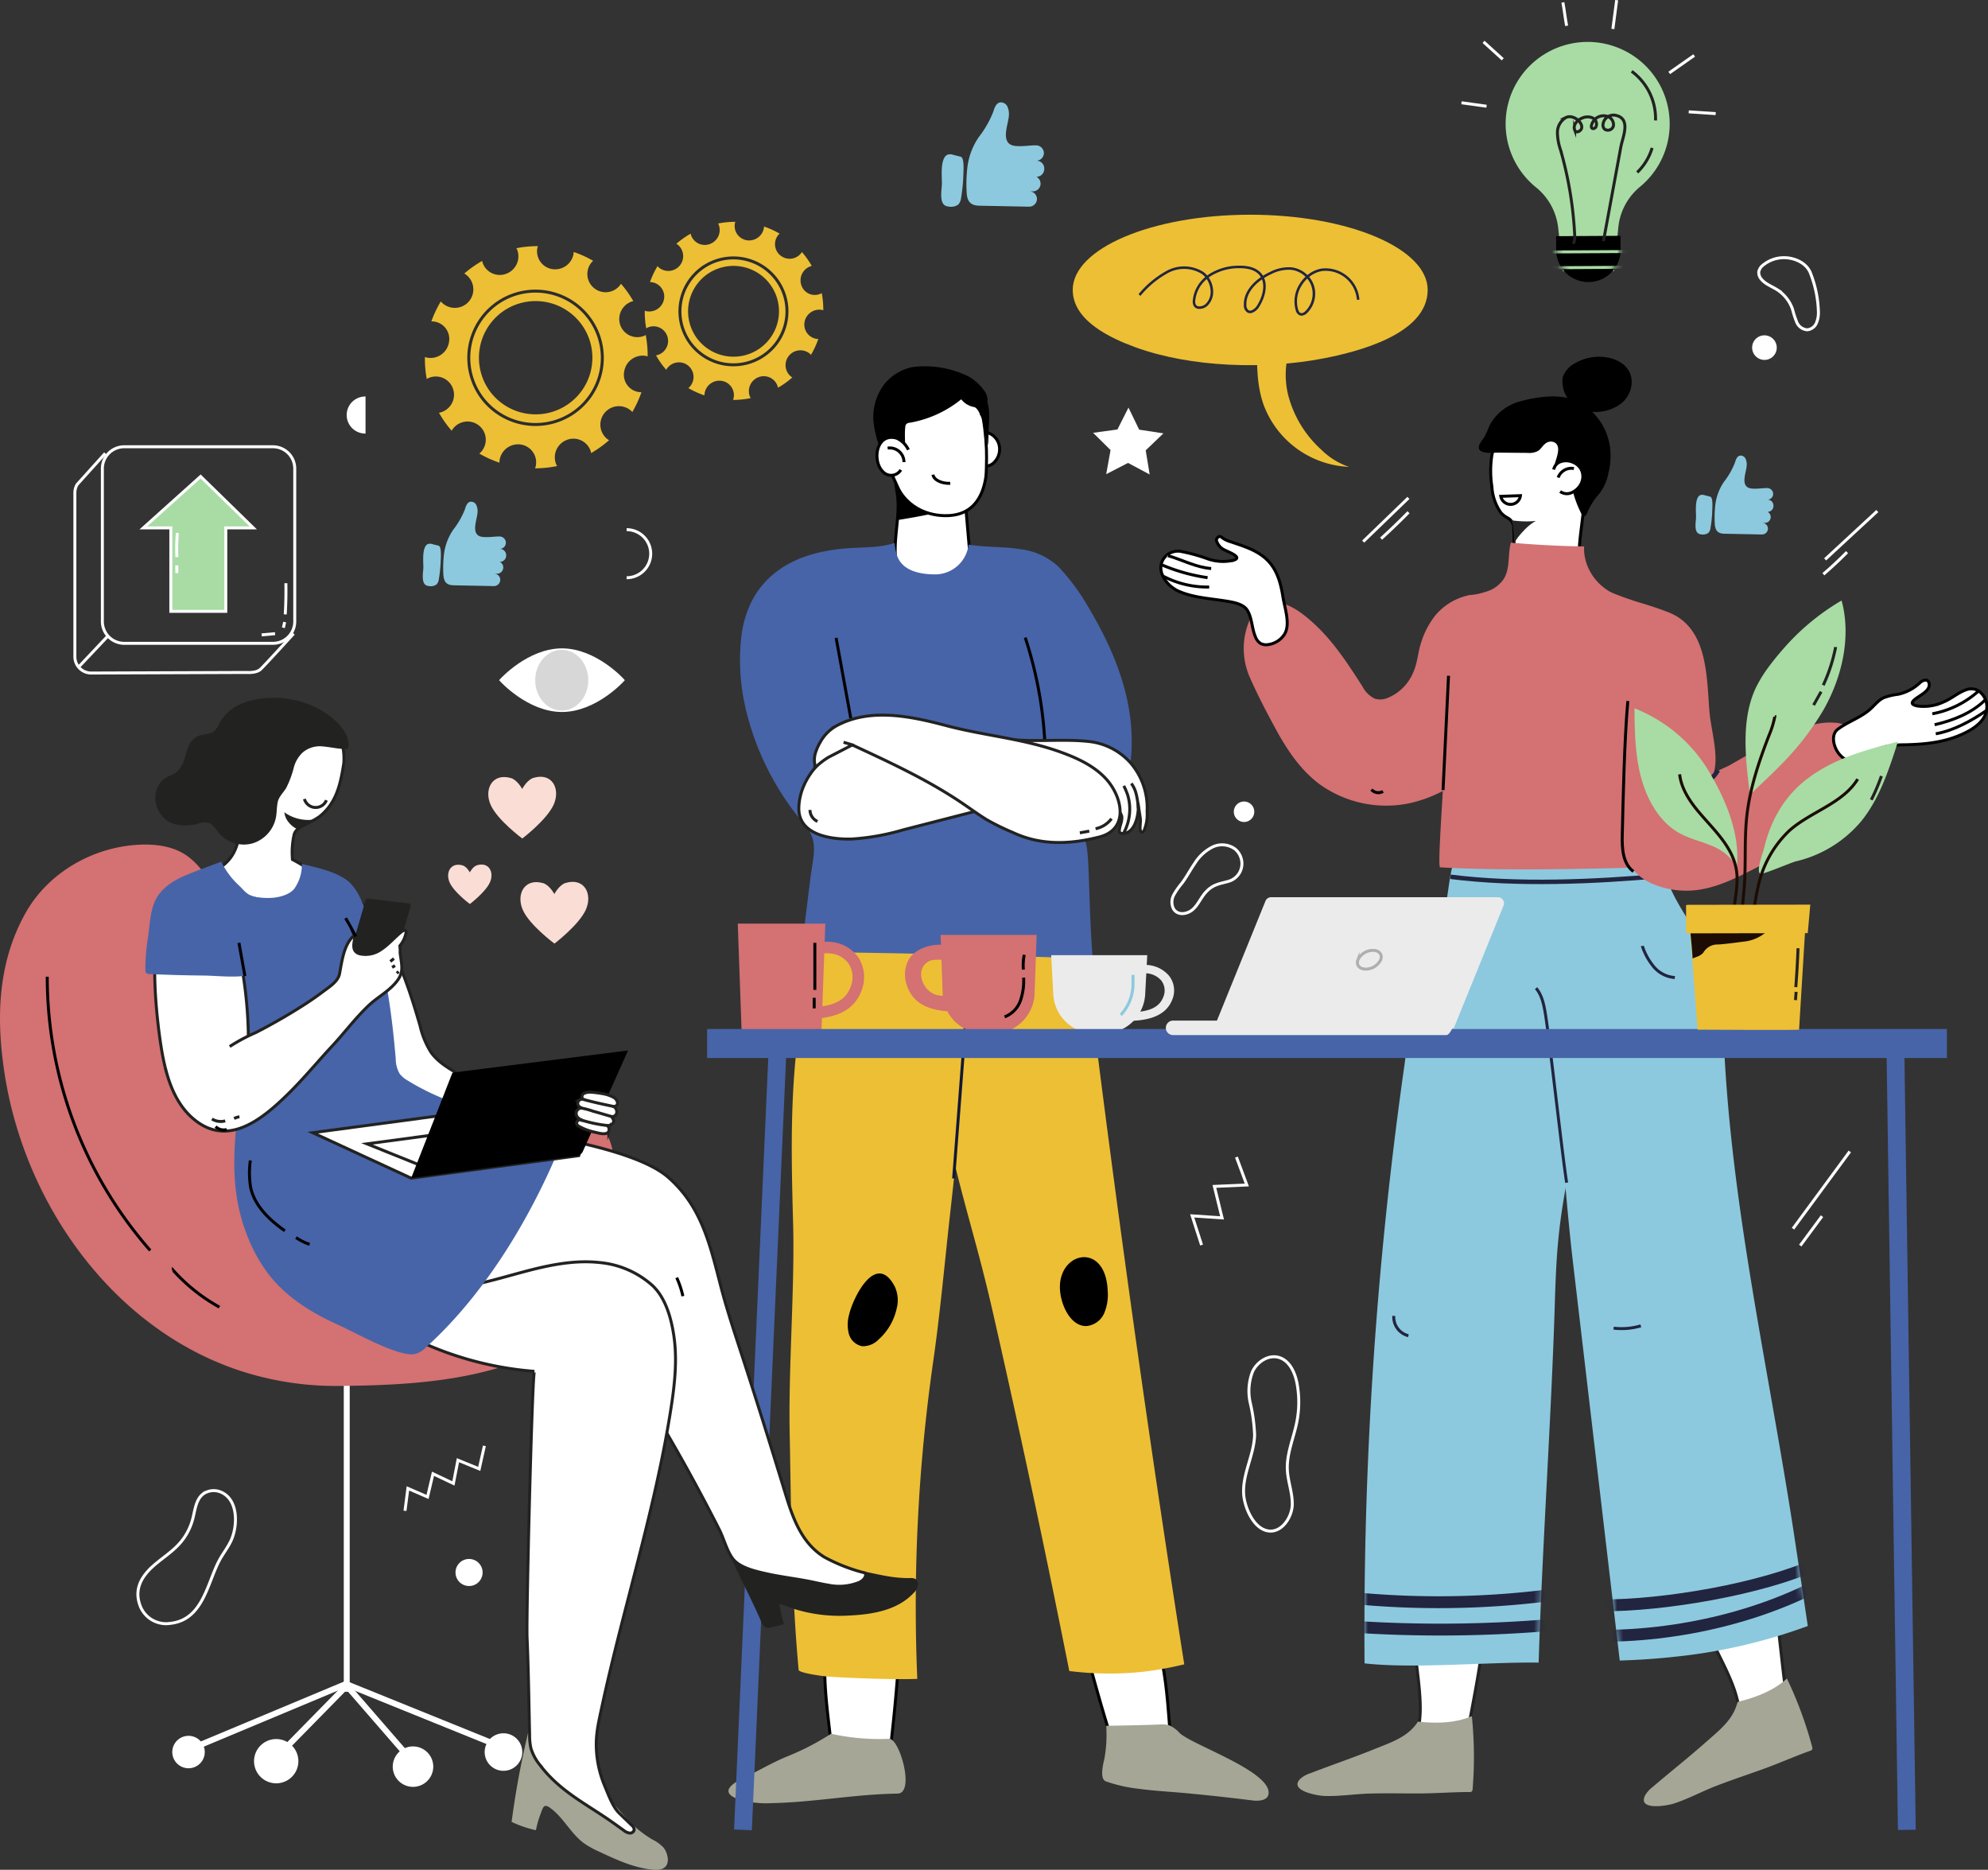 <svg xmlns="http://www.w3.org/2000/svg" width="335" height="315" fill="none" viewBox="0 0 335 315">
  <rect x="0" y="0" width="335" height="315" fill="#333333" stroke="none"/>
  <g clip-path="url(#a)">
    <path fill="#EDBF34" d="M99.952 43.938a18.35 18.35 0 0 0-3.279-1.491 3.1 3.1 0 0 1-.024.325 3.143 3.143 0 0 1-1.267 2.012c-.67.48-1.501.678-2.316.553a3.049 3.049 0 0 1-2.003-1.239 3.03 3.03 0 0 1-.516-2.294c.026-.116.058-.23.096-.342a19.11 19.11 0 0 0-3.626.353c.058.1.11.202.154.308a3.125 3.125 0 0 1-.104 2.372 3.137 3.137 0 0 1-1.744 1.618 3.063 3.063 0 0 1-3.34-.758 3.048 3.048 0 0 1-.633-1.022 3.19 3.19 0 0 1-.097-.378 19.004 19.004 0 0 0-3.014 2.126c.111.064.218.135.32.212a3.115 3.115 0 0 1 1.024 3.506 3.112 3.112 0 0 1-1.745 1.83 3.127 3.127 0 0 1-3.56-.846 18.908 18.908 0 0 0-1.586 3.36 2.976 2.976 0 0 1 2.335 1.072 2.96 2.96 0 0 1 .622 2.489 3.144 3.144 0 0 1-1.267 2.012c-.67.48-1.502.678-2.317.553a3.106 3.106 0 0 1-.462-.121c-.02 1.24.083 2.479.308 3.698a3.13 3.13 0 0 1 .425-.21 3.063 3.063 0 0 1 3.34.757c.277.296.492.643.633 1.022a3.082 3.082 0 0 1-1.101 3.6c-.369.263-.79.44-1.236.522a18.213 18.213 0 0 0 2.14 3.03 3.072 3.072 0 0 1 2.355-1.54 3.082 3.082 0 0 1 3.034 1.614 3.062 3.062 0 0 1-.362 3.41c-.111.13-.234.252-.365.363a18.38 18.38 0 0 0 3.388 1.53c-.001-.163.01-.326.035-.488a3.142 3.142 0 0 1 1.267-2.013 3.156 3.156 0 0 1 2.317-.552 3.047 3.047 0 0 1 2.492 2.334c.089.394.098.802.027 1.199a3.14 3.14 0 0 1-.134.475 18.984 18.984 0 0 0 3.713-.384 2.974 2.974 0 0 1-.2-.41 3.126 3.126 0 0 1 .102-2.375 3.138 3.138 0 0 1 1.745-1.62 3.061 3.061 0 0 1 3.973 1.78c.05.144.087.292.113.442a19.014 19.014 0 0 0 3.024-2.173 3.03 3.03 0 0 1-.346-.23 3.107 3.107 0 0 1-.407-4.373 3.126 3.126 0 0 1 4.381-.427c.102.09.197.186.286.288a18.857 18.857 0 0 0 1.54-3.34 2.942 2.942 0 0 1-2.88-2.255 2.94 2.94 0 0 1-.013-1.304 3.143 3.143 0 0 1 1.267-2.013 3.156 3.156 0 0 1 2.317-.552c.121.024.239.055.355.094.01-1.211-.098-2.42-.322-3.61-.098.056-.2.108-.304.153a3.058 3.058 0 0 1-3.973-1.78 3.131 3.131 0 0 1 1.848-3.99c.11-.036.221-.066.334-.09a18.204 18.204 0 0 0-2.079-2.927c-.055.09-.114.178-.177.263a3.075 3.075 0 0 1-3.291 1.035 3.083 3.083 0 0 1-1.838-1.505 3.062 3.062 0 0 1 .377-3.422c.076-.083.157-.162.241-.236Zm-1.494 6.457a12.683 12.683 0 0 1 4.177 6.093c.756 2.4.78 4.97.069 7.382a12.684 12.684 0 0 1-4.062 6.17 12.741 12.741 0 0 1-14.083 1.464 12.7 12.7 0 0 1-5.25-5.2 12.659 12.659 0 0 1 1.37-14.06 12.566 12.566 0 0 1 8.502-4.626 12.6 12.6 0 0 1 9.277 2.777Z"/>
    <path fill="#EDBF34" d="M78.862 68.892a14.446 14.446 0 0 0 6.737 5.016 14.48 14.48 0 0 0 8.396.425 14.456 14.456 0 0 0 7.212-4.309 14.4 14.4 0 0 0 3.586-7.585 14.373 14.373 0 0 0-1.253-8.293 14.423 14.423 0 0 0-5.668-6.193 14.476 14.476 0 0 0-16.062.878 14.239 14.239 0 0 0-5.378 15.01 14.245 14.245 0 0 0 2.43 5.051Zm5.758-16.336a9.58 9.58 0 0 1 14.288 3.633 9.522 9.522 0 0 1-1.536 10.454 9.586 9.586 0 0 1-10.257 2.633 9.564 9.564 0 0 1-4.476-3.243 9.568 9.568 0 0 1-1.83-7.151 9.56 9.56 0 0 1 3.81-6.326Z"/>
    <path stroke="#2D2D2D" stroke-linecap="round" stroke-miterlimit="10" stroke-width=".5" d="M83.6 51.205a11.277 11.277 0 0 1 16.821 4.276 11.217 11.217 0 0 1-1.808 12.308 11.265 11.265 0 0 1-5.568 3.369 11.287 11.287 0 0 1-6.506-.27 11.26 11.26 0 0 1-5.27-3.818 11.264 11.264 0 0 1-2.154-8.418 11.256 11.256 0 0 1 4.485-7.447Z"/>
    <path fill="#EDBF34" d="M131.372 39.357a14.69 14.69 0 0 0-2.627-1.195 2.525 2.525 0 0 1-.02.26 2.529 2.529 0 0 1-2.872 2.054 2.444 2.444 0 0 1-1.606-.994 2.417 2.417 0 0 1-.412-1.84 2.3 2.3 0 0 1 .077-.273c-.976 0-1.949.095-2.906.282.045.08.085.163.121.248a2.506 2.506 0 0 1-1.479 3.198 2.45 2.45 0 0 1-3.183-1.426 2.5 2.5 0 0 1-.077-.308 15.218 15.218 0 0 0-2.416 1.705c.089.051.175.108.257.17a2.493 2.493 0 0 1-1.362 4.392 2.507 2.507 0 0 1-1.824-.546 2.744 2.744 0 0 1-.246-.248 15.143 15.143 0 0 0-1.271 2.693c.118-.002.235.005.352.02a2.448 2.448 0 0 1 1.604.996 2.432 2.432 0 0 1 .411 1.84A2.52 2.52 0 0 1 110.877 52a2.53 2.53 0 0 1-1.857.442 2.413 2.413 0 0 1-.368-.096 15.03 15.03 0 0 0 .244 2.964 2.53 2.53 0 0 1 .341-.17 2.454 2.454 0 0 1 3.336 2.489 2.463 2.463 0 0 1-1.034 1.823c-.296.21-.634.352-.991.417.488.866 1.063 1.68 1.716 2.43a2.455 2.455 0 0 1 1.696-1.213 2.472 2.472 0 0 1 2.021.52 2.457 2.457 0 0 1 .879 1.679 2.455 2.455 0 0 1-.864 2.096c.862.5 1.773.913 2.718 1.229 0-.13.009-.261.029-.39a2.52 2.52 0 0 1 1.015-1.614 2.53 2.53 0 0 1 1.857-.443 2.449 2.449 0 0 1 1.606.994 2.437 2.437 0 0 1 .413 1.84 2.46 2.46 0 0 1-.107.38c1-.004 1.996-.107 2.975-.306a2.36 2.36 0 0 1-.16-.33 2.511 2.511 0 0 1 1.478-3.198 2.455 2.455 0 0 1 2.677.608c.222.237.394.516.507.82.04.115.07.233.091.353.863-.5 1.675-1.083 2.424-1.741a2.332 2.332 0 0 1-.277-.184 2.491 2.491 0 0 1-.292-3.476 2.502 2.502 0 0 1 3.476-.37c.083.071.16.148.231.23a15.18 15.18 0 0 0 1.238-2.677 2.52 2.52 0 0 1-.301-.018 2.448 2.448 0 0 1-1.605-.994 2.432 2.432 0 0 1-.413-1.84 2.53 2.53 0 0 1 2.873-2.056c.096.02.191.045.284.076a14.94 14.94 0 0 0-.258-2.893 2.377 2.377 0 0 1-3.427-1.306 2.512 2.512 0 0 1 1.478-3.198c.088-.029.177-.053.268-.072a14.665 14.665 0 0 0-1.667-2.347 2.288 2.288 0 0 1-.143.212 2.463 2.463 0 0 1-3.485.361 2.461 2.461 0 0 1-.89-1.673 2.46 2.46 0 0 1 .567-1.808c.062-.067.128-.131.196-.192Zm-1.197 5.176a10.164 10.164 0 0 1 3.348 4.884c.606 1.923.625 3.982.055 5.916a10.164 10.164 0 0 1-3.256 4.946 10.204 10.204 0 0 1-11.287 1.173 10.176 10.176 0 0 1-4.208-4.17 10.151 10.151 0 0 1 1.097-11.268 10.073 10.073 0 0 1 6.816-3.707 10.101 10.101 0 0 1 7.435 2.226Z"/>
    <path fill="#EDBF34" d="M114.469 59.358a11.577 11.577 0 0 0 5.4 4.02c2.16.776 4.502.895 6.729.34a11.586 11.586 0 0 0 5.78-3.454 11.526 11.526 0 0 0 1.87-12.726 11.563 11.563 0 0 0-4.543-4.964 11.605 11.605 0 0 0-12.874.705 11.437 11.437 0 0 0-4.545 7.548 11.39 11.39 0 0 0 .235 4.483 11.425 11.425 0 0 0 1.948 4.048Zm4.614-13.093a7.68 7.68 0 0 1 8.481-.37 7.648 7.648 0 0 1 3.624 7.657 7.638 7.638 0 0 1-1.884 4.004 7.666 7.666 0 0 1-3.79 2.294 7.684 7.684 0 0 1-8.018-2.784 7.677 7.677 0 0 1-1.467-5.73 7.675 7.675 0 0 1 3.054-5.071Z"/>
    <path stroke="#2D2D2D" stroke-linecap="round" stroke-miterlimit="10" stroke-width=".5" d="M118.266 45.182a9.04 9.04 0 0 1 13.483 3.427 8.985 8.985 0 0 1-1.449 9.865 9.03 9.03 0 0 1-4.463 2.7 9.05 9.05 0 0 1-5.216-.216 9.026 9.026 0 0 1-4.223-3.06 9.032 9.032 0 0 1-1.726-6.747 9.028 9.028 0 0 1 3.594-5.97Z"/>
    <path fill="#FADDD4" d="M95.311 148.749c-1.094.329-1.899 1.871-1.899 1.871s-.81-1.529-1.906-1.844c-3.174-.901-4.592 1.954-3.377 4.589 1.172 2.543 5.302 5.6 5.302 5.6s4.116-3.127 5.276-5.684c1.204-2.656-.226-5.486-3.396-4.532Zm-14.931-2.983c-.7.211-1.214 1.196-1.214 1.196s-.518-.976-1.218-1.175c-2.028-.576-2.934 1.248-2.156 2.932.75 1.625 3.388 3.579 3.388 3.579s2.63-1.997 3.372-3.635c.767-1.697-.148-3.506-2.173-2.897Zm9.514-14.72c-1.094.33-1.898 1.872-1.898 1.872s-.812-1.528-1.907-1.843c-3.173-.902-4.592 1.953-3.377 4.589 1.172 2.541 5.301 5.6 5.301 5.6s4.117-3.127 5.278-5.689c1.2-2.65-.227-5.483-3.397-4.529Z"/>
    <path stroke="#fff" stroke-miterlimit="10" stroke-width=".5" d="m311.713 193.986-9.574 13.008m1.225 2.846 3.661-4.949m-238.779 49.63.489-3.772 3.31 1.437.918-3.907 3.44 1.632.765-3.917 3.589 1.466.87-3.883m127.49-99.072a3.092 3.092 0 0 1-.987 3.393c-.326.264-.702.46-1.106.575-1.617.461-2.654.492-3.927 1.936-.836.95-1.359 2.368-2.423 3.051-.946.607-2.301.723-2.945-.391a2.517 2.517 0 0 1 .063-2.305 12.4 12.4 0 0 1 1.37-1.964c.804-1.075 1.426-2.274 2.188-3.38a7.55 7.55 0 0 1 2.926-2.703 3.715 3.715 0 0 1 3.817.295c.48.387.836.906 1.024 1.493Z"/>
    <path fill="#fff" d="M211.359 136.755a1.722 1.722 0 0 1-2.943 1.216 1.713 1.713 0 0 1-.373-1.874 1.723 1.723 0 0 1 3.316.658ZM79.041 267.191a2.28 2.28 0 0 0 2.284-2.278 2.281 2.281 0 0 0-2.284-2.279 2.281 2.281 0 0 0-2.283 2.279 2.28 2.28 0 0 0 2.283 2.278ZM298.895 59.927a2.079 2.079 0 0 1-3.378-2.384 2.08 2.08 0 0 1 3.167-.543 2.078 2.078 0 0 1 .714 1.42 2.084 2.084 0 0 1-.503 1.507ZM61.597 73.04a3.135 3.135 0 0 1-2.934-1.915 3.115 3.115 0 0 1 1.722-4.103c.386-.154.797-.23 1.212-.224"/>
    <path stroke="#fff" stroke-miterlimit="10" stroke-width=".5" d="M105.591 89.23c1.077 0 2.11.427 2.871 1.186a4.043 4.043 0 0 1 0 5.728 4.064 4.064 0 0 1-2.871 1.186m96.889 112.421-1.582-4.916 5.032.335-1.294-5.3 5.467-.238-1.75-4.697M25.036 264.584c.25-.268.519-.528.806-.783 1.439-1.275 3.103-2.304 4.39-3.733a10.067 10.067 0 0 0 2.254-4.198c.385-1.487.517-3.22 1.728-4.169a3.072 3.072 0 0 1 3.157-.264c2.74 1.298 2.679 5.443 1.667 7.87-.54 1.295-1.463 2.395-2.114 3.636-2.008 3.818-2.74 9.946-8.212 10.54a4.686 4.686 0 0 1-3.154-.623 4.668 4.668 0 0 1-2.005-2.509c-.79-2.272-.024-4.15 1.483-5.767Zm184.532-12.922c-.191-3.37 1.751-6.54 1.848-9.915a28.12 28.12 0 0 0-.724-5.356 9.048 9.048 0 0 1 .376-5.32c.77-1.634 2.631-2.872 4.378-2.402 1.873.505 2.799 2.607 3.141 4.512a17.271 17.271 0 0 1-.064 6.414c-.539 2.689-1.723 5.295-1.592 8.032.095 1.97.874 3.876.83 5.849-.05 2.239-1.986 5.123-4.493 4.331-2.234-.706-3.581-4.051-3.7-6.145Z"/>
    <path fill="#EDBF34" d="M240.581 48.84c0-6.996-13.389-12.667-29.906-12.667s-29.906 5.67-29.907 12.667c0 5.232 6.489 8.18 10.593 9.673 9.366 3.404 21.825 3.756 31.588 1.88 5.555-1.068 17.632-4.004 17.632-11.553Z"/>
    <path fill="#222540" d="M219.318 53.18a.851.851 0 0 1-.291-.05 1.262 1.262 0 0 1-.7-.922 5.421 5.421 0 0 1 .707-4.417c.269-.428.592-.821.959-1.17a4.122 4.122 0 0 0-2.428-1.164 6.404 6.404 0 0 0-3.374.737 9.987 9.987 0 0 0-1.173.637c.65 1.516.044 3.451-.796 4.808a2.37 2.37 0 0 1-1.339 1.1.966.966 0 0 1-.763-.148 1.414 1.414 0 0 1-.519-1.196c-.067-1.97 1.261-3.598 2.867-4.708a2.53 2.53 0 0 0-.308-.419c-.685-.754-1.837-1.114-3.41-1.084a8.903 8.903 0 0 0-4.798 1.374 5.61 5.61 0 0 0-.271.193c.431.633.686 1.368.739 2.131a3.224 3.224 0 0 1-.947 2.62 1.973 1.973 0 0 1-1.573.524 1.03 1.03 0 0 1-.77-.53 1.618 1.618 0 0 1-.134-.874 5.844 5.844 0 0 1 2.099-3.943 3.246 3.246 0 0 0-.571-.528 5.703 5.703 0 0 0-5.68-.176 15.996 15.996 0 0 0-4.67 3.873l-.312-.287a16.324 16.324 0 0 1 4.799-3.969 6.132 6.132 0 0 1 6.113.214c.241.176.46.38.652.607.094-.07.191-.14.29-.206a9.338 9.338 0 0 1 5.028-1.447c1.705-.033 2.963.374 3.734 1.223.132.145.25.302.352.47.382-.24.779-.456 1.189-.644a6.826 6.826 0 0 1 3.598-.774 4.556 4.556 0 0 1 2.702 1.306 5.098 5.098 0 0 1 2.406-1.1 5.724 5.724 0 0 1 5.731 3.054 5.69 5.69 0 0 1 .619 2.198l-.425.012a5.272 5.272 0 0 0-1.899-3.662 5.3 5.3 0 0 0-3.959-1.183 4.67 4.67 0 0 0-2.185.994c.337.4.6.858.776 1.35a4.562 4.562 0 0 1-1.065 4.672 1.469 1.469 0 0 1-1 .504Zm.963-6.244c-.34.323-.638.687-.887 1.083a4.993 4.993 0 0 0-.659 4.071c.108.364.252.574.439.643.318.116.693-.208.836-.352a4.138 4.138 0 0 0 .965-4.23 3.994 3.994 0 0 0-.694-1.215Zm-7.623.138c-1.481 1.036-2.695 2.529-2.631 4.309a1.083 1.083 0 0 0 .335.861.544.544 0 0 0 .434.081 1.993 1.993 0 0 0 1.065-.906c.766-1.24 1.332-2.988.796-4.345h.001Zm-9.311-.053a5.405 5.405 0 0 0-1.932 3.633c-.03.218-.001.44.085.644a.61.61 0 0 0 .467.312 1.57 1.57 0 0 0 1.211-.414 2.81 2.81 0 0 0 .816-2.284 3.885 3.885 0 0 0-.648-1.891h.001Z"/>
    <path fill="#EDBF34" d="M211.924 56.607c-.154 3.881-.285 7.869.991 11.539a16.064 16.064 0 0 0 5.612 7.43 16.118 16.118 0 0 0 8.8 3.076 11.979 11.979 0 0 1-4.579-2.809 18.728 18.728 0 0 1-5.626-9.096 14.082 14.082 0 0 1 1.339-10.485"/>
    <path fill="#fff" stroke="#000" stroke-miterlimit="10" stroke-width=".5" d="M187.447 293.504c.064.287.201.551.399.768.273.214.598.352.941.401a91.314 91.314 0 0 0 8.825 1.573c-.936-7.498-.632-15.199-3.619-22.365a8.802 8.802 0 0 0-1.819-2.961 6.907 6.907 0 0 0-5.549-1.767c-1.556.187-4.638 1.282-5.067 2.831-.469 1.69 1.278 5.371 1.747 7.143a348.58 348.58 0 0 0 4.142 14.377Z"/>
    <path fill="#A6A696" d="M209.179 303.085a352.37 352.37 0 0 0-9.353-.998c-2.635-.243-5.282-.379-7.908-.729a25.454 25.454 0 0 1-5.571-1.256c-1.126-.425-.404-3.093-.24-3.841a22.15 22.15 0 0 0 .297-5.52c2.998-.05 6-.103 8.99-.218a4.456 4.456 0 0 1 1.653.144 5.41 5.41 0 0 1 1.759 1.313c2.19 2.033 15.696 6.556 14.944 10.32-.206 1.032-1.625 1.148-2.672 1.016-.631-.078-1.264-.155-1.899-.231Z"/>
    <path fill="#fff" stroke="#000" stroke-miterlimit="10" stroke-width=".5" d="M150.033 294.656a1.344 1.344 0 0 1-.251.756 1.576 1.576 0 0 1-.867.384 82.4 82.4 0 0 1-8.552 1.398c-.523-7.451-2.331-15.125-.729-22.204a6.743 6.743 0 0 1 1.25-2.914c1.14-1.357 3.211-1.925 5.225-1.653 1.599.216 4.907 1.365 5.639 2.919.802 1.695-.234 5.325-.36 7.078a306.647 306.647 0 0 1-1.355 14.236Zm1.029-212.412c.037.256.077.513.119.773.65 3.988-.893 8.15-.097 12.277.564 2.923 3.06 8.735 6.658 9.116.915.096 1.834-1.115 2.338-1.733a13.846 13.846 0 0 0 3.297-7.072c.097-1.272.07-2.55-.082-3.818l-.477-5.484a20.818 20.818 0 0 0-.33-2.56 9.052 9.052 0 0 0-2.035-4.141c-2.138-2.4-5.26-2.592-8.283-2.649a1.75 1.75 0 0 0-.991.187c-.554.355-.557 1.147-.496 1.8.103 1.11.222 2.21.379 3.304Z"/>
    <path fill="#000" d="M158.112 86.267c-1.907.573-6.89 1.348-6.89 1.348.1-1.248.136-2.5.107-3.752a54.35 54.35 0 0 0-.244-1.702 7.323 7.323 0 0 0-.231-1.183 3.104 3.104 0 0 0 1.244-.624c.21-.188.356-.437.571-.632a4.87 4.87 0 0 1 5.057-.855 5.997 5.997 0 0 1 2.492 1.92c.389.505.717 1.054.978 1.636.343.648.576 1.349.688 2.074l.062.471c-1.263.471-2.54.91-3.834 1.3Z"/>
    <path fill="#fff" d="M164.254 74.26c.782-2.42 3.481-1.424 4.071.568.145.514.157 1.057.034 1.577-.124.52-.379 1-.74 1.394a2.144 2.144 0 0 1-2.104.696"/>
    <path stroke="#000" stroke-miterlimit="10" stroke-width=".5" d="M164.254 74.26c.782-2.42 3.481-1.424 4.071.568.145.514.157 1.057.034 1.577-.124.52-.379 1-.74 1.394a2.144 2.144 0 0 1-2.104.696"/>
    <path fill="#fff" stroke="#000" stroke-miterlimit="10" stroke-width=".5" d="M163.851 65.703c-1.517-.809-5.626 2.08-7.343 2.295-1.689.374-4.323.8-5.513 2.041-2.52 2.626-2.053 7.19-.466 10.391.265.538.818 1.9 1.136 2.407 2.541 4.039 7.259 4.397 9.625 3.827 2.826-.683 4.361-3.035 4.84-6.33.085-.591.107-2.52.116-3.118.058-3.67-.796-10.663-2.395-11.513Z"/>
    <path fill="#000" d="M163.303 63.469a16.62 16.62 0 0 0-9.453-1.638 8.187 8.187 0 0 0-4.773 2.814 9.158 9.158 0 0 0-1.739 7.411c.324 1.824 1.015 4.677 2.926 5.494 1.172.5 1.949.053 2.147-1.172.231-1.423-.03-2.94.134-4.396a.921.921 0 0 1 .178-.538.967.967 0 0 1 .598-.23 18.852 18.852 0 0 0 8.652-3.943 3.56 3.56 0 0 0 2.155 1.3c.538.127 1.1.1 1.623-.076a1.382 1.382 0 0 0 .653-1.356 2.922 2.922 0 0 0-.639-1.44 8.41 8.41 0 0 0-2.462-2.23Z"/>
    <path fill="#000" d="M162.511 65.762c1.38-1.046 3.198.3 3.723 1.57.612 1.479.47 3.212.374 4.771-.056.913-.004 1.997-.123 2.952a30.847 30.847 0 0 0-.238-1.728 9.25 9.25 0 0 0-1.113-3.457 2.394 2.394 0 0 0-1.047-1.412c-.385-.213-.847-.278-1.22-.507a1.62 1.62 0 0 1-.693-.89 1.202 1.202 0 0 1 .337-1.299Z"/>
    <path fill="#fff" d="M151.798 79.155a1.882 1.882 0 0 1-1.42.909 1.895 1.895 0 0 1-1.582-.587c-1.911-1.857-1.111-6.625 2.272-5.666a3.91 3.91 0 0 1 2.002 1.958"/>
    <path stroke="#000" stroke-miterlimit="10" stroke-width=".5" d="M151.798 79.155a1.882 1.882 0 0 1-1.42.909 1.895 1.895 0 0 1-1.582-.587c-1.911-1.857-1.111-6.625 2.272-5.666a3.91 3.91 0 0 1 2.002 1.958"/>
    <path fill="#EDBF34" d="M133.646 206.012c-.323-11.647-.568-22.89 1.277-34.468.79-4.963 4.901-22.078 11.138-23.01.315-.05.637-.036.947.04a14.11 14.11 0 0 1 1.929-4.873c2.72-4.362 7.657-7.545 12.708-8.739 5.604-1.323 12.436-.563 14.9 5.88 1.263 3.303.969 6.656 2.474 9.848 4.25 9.014 4.795 17.962 6.06 27.889a3567.108 3567.108 0 0 0 4.659 35.151 3515.187 3515.187 0 0 0 9.822 66.657 57.863 57.863 0 0 1-7.024 1.26 54.2 54.2 0 0 1-12.349-.134 2250.368 2250.368 0 0 0-12.858-60.353c-2.286-10.037-3.995-15.148-6.357-24.679a815.687 815.687 0 0 1-.792 7.327c-.975 8.652-1.729 17.327-2.982 25.946a290.583 290.583 0 0 0-2.625 53.082c-3.879.154-11.549-.139-15.261-.403-.555-.04-4.687-.584-4.734-1.103-1.265-13.979-1.217-25.216-1.509-39.897-.225-11.032.878-24.596.577-35.421Z"/>
    <path fill="#fff" d="M157.22 79.963c.111.86 1.373 1.512 2.906 1.468Z"/>
    <path stroke="#000" stroke-miterlimit="10" stroke-width=".5" d="M157.22 79.963c.111.86 1.373 1.512 2.906 1.468"/>
    <path fill="#4764A8" d="M126.753 101.137a14.47 14.47 0 0 1 1.632-2.458c3.398-4.127 8.47-5.737 13.628-6.248 2.931-.29 5.908-.047 8.741-.954a8.17 8.17 0 0 0 .524 2.415c1.009 2.354 3.927 2.893 6.463 2.874a5.695 5.695 0 0 0 3.672-1.492 5.67 5.67 0 0 0 1.803-3.522c2.906.479 5.889.307 8.796.779a11.294 11.294 0 0 1 6.336 2.934 36.06 36.06 0 0 1 4.892 6.539c.385.643.758 1.293 1.125 1.942 5.482 9.699 8.258 19.723 4.851 30.534-.729 2.315-1.721 4.77-3.812 6.009a5.868 5.868 0 0 1-3.032.775c1.441.007.831 7.804 1.756 20.242a2083.757 2083.757 0 0 0-49.116-1.152l1.589-12.685c.438-3.493 1.386-5.945-.948-8.663a46.351 46.351 0 0 1-10.029-19.758 35.396 35.396 0 0 1-.734-11.648 17.904 17.904 0 0 1 1.863-6.463Z"/>
    <path fill="#fff" stroke="#222221" stroke-miterlimit="10" stroke-width=".5" d="M164.326 130.412c-1.393-1.229-2.735-2.452-4.039-3.774a14.845 14.845 0 0 0-3.766-3.088c-4.225-.16-8.511-.159-12.489 1.214-4.726 1.632-9.249 6.007-9.418 11.265-.148 4.618 5.357 5.406 8.854 5.321a39.166 39.166 0 0 0 8.719-1.546l15.59-4.001c.679-.174 1.36-.334 2.042-.493-1.874-1.591-3.656-3.278-5.493-4.898Zm26.296-1.761a10.984 10.984 0 0 0-6.804-3.693c-3.943-.492-8.14-.037-12.132-.274-4.619-.274-9.234-.544-13.855-.749a22.643 22.643 0 0 1 2.133 1.915c1.34 1.334 2.658 2.643 4.087 3.883 2.28 1.977 4.46 4.083 6.781 6.015 2.528-.566 5.067-1.069 7.592-1.593 2.323-.482 4.801-.711 6.699-.167a5.518 5.518 0 0 1 3.03 2.124c.384.395.683.863.88 1.377.154.768-.378 1.632-.409 2.405a.583.583 0 0 0 .047.303.598.598 0 0 0 .565.222c2.132-.048 2.747-3.43 2.541-5.106.114.922.293 1.839.401 2.76.055.467-.244 1.762.126 2.089.154.136.381-.056.481-.237a6.96 6.96 0 0 0 .512-3.208 11.649 11.649 0 0 0-2.675-8.066Z"/>
    <path fill="#fff" d="M191.813 136.184a12.266 12.266 0 0 0-.438-2.738 4.996 4.996 0 0 0-.731-1.459"/>
    <path stroke="#222221" stroke-miterlimit="10" stroke-width=".5" d="M191.813 136.184a12.266 12.266 0 0 0-.438-2.738 4.996 4.996 0 0 0-.731-1.459"/>
    <path fill="#fff" d="M189.295 140.45a8.425 8.425 0 0 0 .729-6.529c-.184-.523-.4-1.035-.649-1.53"/>
    <path stroke="#222221" stroke-miterlimit="10" stroke-width=".5" d="M189.295 140.45a8.425 8.425 0 0 0 .729-6.529c-.184-.523-.4-1.035-.649-1.53"/>
    <path fill="#fff" stroke="#222221" stroke-miterlimit="10" stroke-width=".5" d="M165.015 137.279c.403.27.811.534 1.223.792a40.63 40.63 0 0 0 4.425 2.17c4.761 2.227 9.638 2.022 14.587.763 5.108-1.302 3.898-6.91.967-9.966-1.968-2.052-4.632-3.289-7.304-4.27-6.341-2.327-12.965-2.811-19.434-4.518-5.929-1.565-12.809-3.066-18.519.024a7.044 7.044 0 0 0-2.761 2.793 8.503 8.503 0 0 0-.83 1.925 4.375 4.375 0 0 0-.129 1.377c.078.341.09.694.034 1.039a12.384 12.384 0 0 1 2.354-1.843l3.619-1.873a.648.648 0 0 1 .743-.025c6.172 2.865 12.373 5.747 18.016 9.547 1.011.68 1.998 1.388 3.009 2.065Z"/>
    <path stroke="#222221" stroke-miterlimit="10" stroke-width=".5" d="m143.878 125.564-1.732-.517"/>
    <path fill="#fff" d="M136.494 136.449a2.122 2.122 0 0 0 1.263 1.931"/>
    <path stroke="#222221" stroke-miterlimit="10" stroke-width=".5" d="M136.494 136.449a2.122 2.122 0 0 0 1.263 1.931"/>
    <path fill="#fff" d="M187.299 137.921a4.432 4.432 0 0 1-2.681 1.69Z"/>
    <path stroke="#222221" stroke-miterlimit="10" stroke-width=".5" d="M187.299 137.921a4.432 4.432 0 0 1-2.681 1.69"/>
    <path fill="#fff" d="m183.555 140.012-1.59.293Z"/>
    <path stroke="#222221" stroke-miterlimit="10" stroke-width=".5" d="m183.555 140.012-1.59.293"/>
    <path fill="#A6A696" d="M151.578 302.114c-.074.02-.148.035-.224.046-.599.009-1.199.026-1.798.051a5.49 5.49 0 0 0-.452.02c-.716.032-1.432.073-2.148.123-5.576.399-11.279 1.306-16.78 1.409a16.487 16.487 0 0 1-5.688-.627c-4.502-1.587.984-3.669 2.771-4.59 1.875-.967 3.501-1.877 5.502-2.688a43.431 43.431 0 0 0 7.277-3.777c3.215.71 6.51.997 9.799.853 1.683-.071 4.19 8.468 1.741 9.18Z"/>
    <path stroke="#000" stroke-miterlimit="10" stroke-width=".5" d="M176.039 124.509a67.804 67.804 0 0 0-3.276-17.095m-29.402 13.562c-.822-4.507-1.644-9.011-2.468-13.513"/>
    <path stroke="#131834" stroke-miterlimit="10" stroke-width=".5" d="m160.698 198.536 2.019-26.347"/>
    <path fill="#fff" d="M149.576 75.494a2.386 2.386 0 0 1 2.536 1.36c.143.312.216.652.215.996"/>
    <path stroke="#000" stroke-miterlimit="10" stroke-width=".5" d="M149.576 75.494a2.386 2.386 0 0 1 2.536 1.36c.143.312.216.652.215.996"/>
    <path fill="#000" d="M179.057 219.503c.616 1.893 1.986 3.918 3.978 3.895a3.61 3.61 0 0 0 3.016-2.128 7.902 7.902 0 0 0 .608-3.79c-.341-9.295-10.258-6.178-7.602 2.023Zm-35.975 1.977a6.219 6.219 0 0 0-.046 3.216 2.913 2.913 0 0 0 2.259 2.098 3.7 3.7 0 0 0 2.789-1.16 9.807 9.807 0 0 0 3.003-5.139 5.52 5.52 0 0 0-.3-3.737c-3.149-6.027-7.04 1.819-7.705 4.722Z"/>
    <path fill="#D47172" d="m135.779 171.682-.052-1.937c4.166-.112 6.765-.772 7.724-3.813a4.196 4.196 0 0 0-.478-3.632 4.271 4.271 0 0 0-2.856-1.656 6.703 6.703 0 0 0-3.555.521l-.748-1.789a8.622 8.622 0 0 1 4.598-.647 6.225 6.225 0 0 1 4.145 2.448 6.086 6.086 0 0 1 .747 5.336c-1.562 4.954-6.742 5.094-9.525 5.169Z"/>
    <path fill="#D47172" d="M138.43 173.669h-13.461l-.648-18.067h14.756l-.647 18.067Z"/>
    <path stroke="#000" stroke-miterlimit="10" stroke-width=".5" d="M137.312 158.838v7.922"/>
    <path fill="#5F76E8" d="M137.2 168.095v1.784Z"/>
    <path stroke="#000" stroke-miterlimit="10" stroke-width=".5" d="M137.2 168.095v1.784"/>
    <path fill="#EBEBEB" d="m189.782 172.007-.042-1.408c3.42-.082 5.554-.562 6.342-2.773a2.76 2.76 0 0 0-.393-2.64 3.62 3.62 0 0 0-2.344-1.205 6.148 6.148 0 0 0-2.92.379l-.616-1.3a7.918 7.918 0 0 1 3.773-.471 5.26 5.26 0 0 1 3.402 1.78c.428.54.71 1.18.818 1.86a4.005 4.005 0 0 1-.202 2.02c-1.279 3.602-5.533 3.704-7.818 3.758Z"/>
    <path fill="#EBEBEB" d="m177.138 160.918.358 6.751a7.006 7.006 0 0 0 1.384 3.655 7.034 7.034 0 0 0 3.13 2.349h6.443a7.046 7.046 0 0 0 3.13-2.349 7.006 7.006 0 0 0 1.384-3.655l.358-6.751h-16.187Z"/>
    <path stroke="#8CC9DE" stroke-miterlimit="10" stroke-width=".5" d="M190.933 164.232c-.035.626.014 1.256-.015 1.883a7.71 7.71 0 0 1-2.053 4.866"/>
    <path fill="#D47172" d="m160.6 170.407-.032-2.579c0 .224-2.499-.138-2.717-.191a3.74 3.74 0 0 1-2.618-3.259 2.387 2.387 0 0 1 2.122-2.668c.256-.033 2.68-.115 2.577.269l.643-2.392c-2.294-1.022-6.016-.198-7.385 1.966a5.242 5.242 0 0 0-.407 4.309c1.207 4.127 5.532 4.479 7.817 4.545Z"/>
    <path fill="#D47172" d="m174.689 157.505-.358 10.162a7.023 7.023 0 0 1-4.514 6.004h-6.443a7.026 7.026 0 0 1-3.13-2.349 7 7 0 0 1-1.384-3.655l-.358-10.162h16.187Z"/>
    <path stroke="#000" stroke-miterlimit="10" stroke-width=".5" d="M169.29 171.309a4.562 4.562 0 0 0 2.663-2.733c.428-1.244.611-2.56.538-3.874m.104-3.839a8.874 8.874 0 0 0-.146 2.482"/>
    <path fill="#fff" stroke="#222221" stroke-miterlimit="10" stroke-width=".5" d="M238.527 278.655c-.41-4.504-.484-9.161 1.042-13.42a9.143 9.143 0 0 1 2.849-4.317 4.61 4.61 0 0 1 4.928-.567c1.486.851 2.163 2.63 2.451 4.316 1.052 6.15.225 6.642-.081 12.873-.117 2.386-1.705 10.464-2.133 12.814-.443 2.43-1.829 5.129-4.362 5.899-1.838.558-3.498.084-3.968-1.848-.489-2.014.062-4.336.077-6.376.032-3.136-.519-6.263-.803-9.374Z"/>
    <path fill="#A6A696" d="M219.234 299.564c.459-.363.981-.64 1.539-.818 3.614-1.396 7.284-2.639 10.875-4.096 2.59-1.051 5.412-1.938 7.091-4.317.077-.112.149-.211.212-.297 3.095.328 6.291.269 9.071-.921.419 4.084.462 8.197.13 12.289a.568.568 0 0 1-.169.418.578.578 0 0 1-.354.077h-.182c-2.713.008-5.41.223-8.127.237-2.803.014-5.608-.057-8.41.017-2.549.066-5.282.501-7.777.406-1.272-.055-6.189-.956-3.899-2.995Z"/>
    <path fill="#fff" stroke="#222221" stroke-miterlimit="10" stroke-width=".5" d="M288.345 276.111c-1.904-4.105-3.542-8.466-3.542-12.989a9.136 9.136 0 0 1 1.232-5.023 4.595 4.595 0 0 1 1.905-1.742 4.623 4.623 0 0 1 2.546-.444c1.686.307 2.926 1.754 3.762 3.244 3.063 5.44 2.326.264 4.137 6.236.693 2.287 2.042 16.343 2.43 18.7.401 2.437.005 5.443-2.121 7.017-1.54 1.142-3.267 1.253-4.36-.41-1.14-1.732-1.403-4.104-2.075-6.034-1.026-2.957-2.599-5.721-3.914-8.555Z"/>
    <path fill="#8CC9DE" d="M263.984 199.282c.854-4.589.026-8.893 1.101-13.596 2.805-12.282.947-22.583-2.515-34.829-.855-3.026-2.051-6.068-4.263-8.304-2.212-2.236-5.642-3.513-8.607-2.449-5.23 1.877-5.151 7.078-5.918 11.488-.863 4.962-3.45 9.24-4.851 14.009-1.337 4.557-1.661 9.563-2.33 14.287a677.462 677.462 0 0 0-3.85 32.998 677.118 677.118 0 0 0-2.808 67.338c8.331.941 20.949-.254 29.335-.126.554-18.333 2.156-41.797 2.714-60.13.25-8.326.532-12.831 1.992-20.686Z"/>
    <path fill="#8CC9DE" d="M282.464 279.082a91.768 91.768 0 0 0 22.168-5.155 5008.237 5008.237 0 0 0-2.381-15.855c-4.406-28.765-11.133-57.349-11.9-86.449-.131-4.982-2.078-10.468-4.685-14.721-2.641-4.305-5.613-8.39-5.654-13.661-.008-1.059-.049-2.336-.97-2.866a2.895 2.895 0 0 0-1.369-.269c-4.138-.121-9.59-1.052-13.32 1.279-2.279 1.424-6.974 6.298-7.324 8.871-.264 1.943.26 3.896.751 5.794 3.936 15.244 4.814 30.672 6.218 46.169.317 3.499.66 7.001 1.072 10.506l7.874 67.021c3.179-.098 6.357-.307 9.52-.664Z"/>
    <path stroke="#222540" stroke-miterlimit="10" stroke-width=".75" d="M244.419 147.711c11.282 1.425 24.08.862 35.408-.139"/>
    <path fill="#D47172" d="M275.107 146.175c-10.191.255-22.246.519-32.424-.057-.564-.033.869-16.676.624-18.286-.883-5.838-2.155-11.853-2.014-17.758a9.648 9.648 0 0 1 1.742-5.645 9.683 9.683 0 0 1 4.709-3.581c1.806-.719 3.996-.103 5.929.171.824.118 1.81-.803 2.666-.724 1.078.101 2.156.22 3.223.392 2.222.437 4.49.594 6.752.467.231-.021 2.066-.384 2.304-.399 2.813-.219 9.291 1.071 11.658 2.676 5.044 3.42 2.966 12.981 2.908 18.211a331.356 331.356 0 0 1-1.16 24.296c-2.306.1-4.612.179-6.917.237Z"/>
    <path fill="#D47172" d="M238.19 113.164a7.91 7.91 0 0 1-4.434 4.446 3.226 3.226 0 0 1-2.056.101 4.512 4.512 0 0 1-2.105-2.058c-2.339-3.633-4.715-7.337-7.885-10.319-2.318-2.183-6.433-5.575-9.661-2.864a6.34 6.34 0 0 0-1.735 2.661 11.98 11.98 0 0 0 .275 8.932c1.29 2.955 2.841 5.914 4.389 8.764 1.877 3.461 4.128 6.821 7.27 9.2a19.176 19.176 0 0 0 7.393 3.291c2.671.559 5.431.543 8.095-.047a22.318 22.318 0 0 0 13.218-8.923 26.63 26.63 0 0 0 4.725-15.326 14.911 14.911 0 0 0-1.063-6.076c-1.359-3.069-4.096-5.462-7.577-4.554a10.09 10.09 0 0 0-5.155 3.267 14.057 14.057 0 0 0-2.432 4.67c-.514 1.555-.601 3.375-1.262 4.835Zm38.982-11.391c1.369.434 2.733.881 4.065 1.414 6.54 2.616 6.342 10.707 6.818 16.609.262 3.249 1.675 7.527.676 10.629.132-.409 2.167-1.193 2.59-1.432 4.103-2.324 8.25-4.835 12.735-6.396a11.268 11.268 0 0 1 5.707-.786c3.419.643 4.199 3.877 4.919 6.8 1.249 5.069-4.126 8.654-7.859 11.151a113.592 113.592 0 0 1-12.453 7.229c-2.791 1.393-5.707 2.689-8.815 2.996a14.53 14.53 0 0 1-7.277-1.176c-6.424-2.854-6.761-12.226-7.682-18.257a132.915 132.915 0 0 1-1.477-15.348c.038-2.064.237-4.122.595-6.155.191-1.706.207-3.426.378-5.133a25.597 25.597 0 0 0-.17-4.8 52.743 52.743 0 0 0 7.25 2.655Z"/>
    <path fill="#fff" stroke="#000" stroke-miterlimit="10" stroke-width=".5" d="M252.843 86.266c.303.38.681.695 1.11.927a1.98 1.98 0 0 1 1.134 1.986 37.22 37.22 0 0 1-.118 5.332c3.713-.608 7.546-.032 11.298-.287a9.443 9.443 0 0 1-.112-2.277c.324-4.553 1.913-10.938-.128-15.248-2.887-6.097-13.054-8.173-14.629-.006a17.148 17.148 0 0 0 0 5.265 8.522 8.522 0 0 0 1.445 4.308Z"/>
    <path fill="#D47172" d="M267.25 94.605a7.498 7.498 0 0 1-.308-2.544 170.63 170.63 0 0 1-12.345-.642c-.546 2.003-.092 4.293-1.172 6.068a5.35 5.35 0 0 1-2.709 2.097 16.003 16.003 0 0 1-3.4.763c.231-.035 1.514 1.345 1.694 1.563.35.494.762.942 1.225 1.333a16.451 16.451 0 0 0 3.567 1.879 18.821 18.821 0 0 0 15.256-.192c1.968-.894 3.715-2.05 5.589-3.043a.48.48 0 0 0-.113-.896 10.631 10.631 0 0 1-4.95-2.585 8.707 8.707 0 0 1-2.334-3.802Z"/>
    <path fill="#000" d="M274.371 62.314c-1.196-1.861-3.85-2.412-5.909-2.15a7.733 7.733 0 0 0-2.998 1.007 4.277 4.277 0 0 0-2.111 2.31 4.972 4.972 0 0 0 .782 3.573c-2.276-.588-5.595-.112-7.829.529a8.237 8.237 0 0 0-5.294 4.07 16.366 16.366 0 0 1-.933 2.054 6.903 6.903 0 0 0-.77 1.175c-.693 1.757 2.172 1.363 3.151 1.372l4.947.044a3.192 3.192 0 0 0 1.75-.32c.529-.333.82-.95 1.331-1.305a1.428 1.428 0 0 1 1.437-.154c1.368.702.15 2.963 0 3.986a.537.537 0 0 0 .035.36.638.638 0 0 0 .414.216 3.334 3.334 0 0 1 2.129 1.711c.294.733.503 1.498.622 2.278.349 1.266.833 2.49 1.443 3.654a.59.59 0 0 0 .154.218c.285.214.616-.203.742-.537a10.83 10.83 0 0 1 2.079-3.276 8.163 8.163 0 0 0 1.48-3.372c.332-1.3.443-2.647.328-3.985a10.156 10.156 0 0 0-3.059-6.398 7.081 7.081 0 0 0 4.963-1.454c1.599-1.324 2.293-3.776 1.116-5.606Z"/>
    <path fill="#262626" d="M257.453 87.837a17.64 17.64 0 0 1-2.897-.205c.071.012.189.253.22.307.056.108.094.224.112.343.058.294.101.591.127.89.056.8.095 1.6.117 2.4.194-.364.415-.713.661-1.043.284-.37.589-.725.912-1.062a8.64 8.64 0 0 1 2.092-1.707 4.144 4.144 0 0 0-.462.041c-.18.011-.361.02-.539.025-.115.008-.229.01-.343.011Z"/>
    <path fill="#fff" d="M261.81 79.105c.372-1.554 2.045-1.613 2.883-1.363 2.781.82 2.598 4.17.142 5.253a1.905 1.905 0 0 1-1.933-.194"/>
    <path stroke="#000" stroke-miterlimit="10" stroke-width=".5" d="M261.81 79.105c.372-1.554 2.045-1.613 2.883-1.363 2.781.82 2.598 4.17.142 5.253a1.905 1.905 0 0 1-1.933-.194"/>
    <path fill="#fff" stroke="#000" stroke-miterlimit="10" stroke-width=".5" d="M252.9 83.618a1.675 1.675 0 0 0 1.705 1.353 1.675 1.675 0 0 0 1.606-1.469l-3.311.116Zm78.222 39.849c1.938-.94 4.029-2.529 3.635-4.968a3.218 3.218 0 0 0-1.011-1.83 2.422 2.422 0 0 0-.764-.493 2.508 2.508 0 0 0-1.749.06c-1.339.497-2.43 1.505-3.788 2.049a7.875 7.875 0 0 1-4.299.656c-1.914-.349-.358-1.21.496-1.797.589-.403 1.475-.982 1.454-1.798-.027-1.052-.991-.876-1.569-.323a7.653 7.653 0 0 1-3.678 1.943c-.836.095-1.657.292-2.445.585-.994.482-1.648 1.449-2.506 2.145-1.562 1.267-3.575 1.939-5.196 3.149-1.2.896-.743 2.842.031 3.933.8 1.125 2.186 1.987 3.4 1.174a14.196 14.196 0 0 1 4.728-2.206 16.549 16.549 0 0 1 3.134-.275c3.493-.082 6.677-.384 9.906-1.896.074-.037.148-.071.221-.108ZM213.894 94.714c-1.694-1.934-4.206-2.655-6.548-3.456a4.48 4.48 0 0 1-1.336-.63 1.109 1.109 0 0 0-.361-.23c-.368-.103-.708.328-.661.707.169.509.488.955.915 1.28.452.426 3.841 1.441 1.938 2.004a7.819 7.819 0 0 1-4.388-.265 29.478 29.478 0 0 0-4.287-1.195 2.921 2.921 0 0 0-3.3 1.57c-.931 2.02.91 4.268 2.669 5.063 2.516 1.138 5.409 1.26 8.097 1.703 1.167.192 2.873.461 3.55 1.541.814 1.297.763 3.113 1.386 4.512.16.429.447.8.821 1.063.398.212.854.286 1.298.212a3.861 3.861 0 0 0 2.74-1.709c1.068-1.653.07-4.407-.224-6.244-.333-2.11-.861-4.275-2.309-5.926Z"/>
    <path fill="#fff" d="M265.219 78.935a2.352 2.352 0 0 0-2.65 1.52"/>
    <path stroke="#000" stroke-miterlimit="10" stroke-width=".5" d="M265.219 78.935a2.352 2.352 0 0 0-2.65 1.52"/>
    <path fill="#fff" d="M333.319 116.493a15.968 15.968 0 0 1-7.705 3.757Z"/>
    <path stroke="#000" stroke-miterlimit="10" stroke-width=".5" d="M333.319 116.493a15.968 15.968 0 0 1-7.705 3.757"/>
    <path fill="#fff" d="M334.516 117.925c-2.286 2.235-5.393 3.442-8.509 4.171Z"/>
    <path stroke="#000" stroke-miterlimit="10" stroke-width=".5" d="M334.516 117.925c-2.286 2.235-5.393 3.442-8.509 4.171"/>
    <path fill="#fff" d="M334.778 119.67c-2.528 1.743-5.553 3.419-8.579 3.952Z"/>
    <path stroke="#000" stroke-miterlimit="10" stroke-width=".5" d="M334.778 119.67c-2.528 1.743-5.553 3.419-8.579 3.952"/>
    <path fill="#fff" d="M204.098 95.777c-2.557-.184-4.884-1.478-7.347-2.183-.085-.024-.226.032-.167.097"/>
    <path stroke="#000" stroke-miterlimit="10" stroke-width=".5" d="M204.098 95.777c-2.557-.184-4.884-1.478-7.347-2.183-.085-.024-.226.032-.167.097"/>
    <path fill="#fff" d="M195.96 97.045a16.085 16.085 0 0 0 7.805 1.85Z"/>
    <path stroke="#000" stroke-miterlimit="10" stroke-width=".5" d="M195.96 97.045a16.085 16.085 0 0 0 7.805 1.85"/>
    <path fill="#fff" d="M195.722 95.137a30.967 30.967 0 0 0 7.768 2.18Z"/>
    <path stroke="#000" stroke-miterlimit="10" stroke-width=".5" d="M195.722 95.137a30.967 30.967 0 0 0 7.768 2.18"/>
    <path stroke="#222540" stroke-miterlimit="10" stroke-width=".5" d="M263.998 199.243c-.707-4.367-2.849-23.884-3.553-28.251-.259-1.597-.556-3.281-1.604-4.515m17.914-7.095a10.579 10.579 0 0 0 1.952 3.52 5.078 5.078 0 0 0 3.523 1.778"/>
    <path stroke="#222540" stroke-miterlimit="10" stroke-width=".75" d="M248.02 158.69c.173.013.188.263.138.43a4.98 4.98 0 0 1-2.521 2.808 14.773 14.773 0 0 1-3.675 1.2m47.546-33.367a7.282 7.282 0 0 1-1.643 1.861 2.415 2.415 0 0 0-.861 2.217"/>
    <path fill="#A6A696" d="M277.278 302.361a4.95 4.95 0 0 1 1.186-1.292c2.964-2.535 6.033-4.951 8.955-7.539 2.107-1.865 4.491-3.657 5.285-6.466.037-.132.07-.248.102-.351 3.051-.738 6.069-1.876 8.309-3.94a66.74 66.74 0 0 1 4.26 11.532.574.574 0 0 1-.021.451.594.594 0 0 1-.308.191l-.173.062c-2.575.926-5.065 2.041-7.642 2.973-2.659.963-5.347 1.844-7.986 2.863-2.401.921-4.851 2.26-7.256 3.015-1.225.383-6.201 1.199-4.711-1.499Z"/>
    <path stroke="#000" stroke-miterlimit="10" stroke-width=".5" d="M275.248 146.818c-1.776-1.299-1.934-3.846-1.88-6.042.163-6.705.35-15.994.939-22.675m-31.138 14.995.924-19.251"/>
    <path stroke="#222540" stroke-miterlimit="10" stroke-width=".5" d="M234.87 221.686a3.24 3.24 0 0 0 .628 2.113 3.254 3.254 0 0 0 1.836 1.226m34.579-1.275c1.54.181 3.1.049 4.586-.388"/>
    <mask id="b" width="38" height="142" x="229" y="139" maskUnits="userSpaceOnUse" style="mask-type:luminance">
      <path fill="#fff" d="M263.984 199.282c.854-4.589.026-8.893 1.101-13.596 2.805-12.282.947-22.583-2.515-34.829-.855-3.026-2.051-6.068-4.263-8.304-2.212-2.236-5.642-3.513-8.607-2.449-5.23 1.877-5.151 7.078-5.918 11.488-.863 4.962-3.45 9.24-4.851 14.009-1.337 4.557-1.661 9.563-2.33 14.287a677.462 677.462 0 0 0-3.85 32.998 677.118 677.118 0 0 0-2.808 67.338c8.331.941 20.949-.254 29.335-.126.554-18.333 2.156-41.797 2.714-60.13.25-8.326.532-12.831 1.992-20.686Z"/>
    </mask>
    <g mask="url(#b)">
      <path stroke="#222540" stroke-miterlimit="10" stroke-width="2" d="M226.375 273.933c12.116.889 24.285.787 36.384-.308m2.112-5.406a149.327 149.327 0 0 1-41.256.513"/>
    </g>
    <mask id="c" width="49" height="141" x="256" y="139" maskUnits="userSpaceOnUse" style="mask-type:luminance">
      <path fill="#fff" d="M282.464 279.082a91.768 91.768 0 0 0 22.168-5.155 5008.237 5008.237 0 0 0-2.381-15.855c-4.406-28.765-11.133-57.349-11.9-86.449-.131-4.982-2.078-10.468-4.685-14.721-2.641-4.305-5.613-8.39-5.654-13.661-.008-1.059-.049-2.336-.97-2.866a2.895 2.895 0 0 0-1.369-.269c-4.138-.121-9.59-1.052-13.32 1.279-2.279 1.424-6.974 6.298-7.324 8.871-.264 1.943.26 3.896.751 5.794 3.936 15.244 4.814 30.672 6.218 46.169.317 3.499.66 7.001 1.072 10.506l7.874 67.021c3.179-.098 6.357-.307 9.52-.664Z"/>
    </mask>
    <g mask="url(#c)">
      <path stroke="#222540" stroke-miterlimit="10" stroke-width="2" d="M268.577 275.571c14.009.255 29.596-3.326 41.531-10.645m-40.279 5.519c10.401.086 27.066-2.737 36.52-7.066"/>
    </g>
    <path fill="#fff" d="m80.521 217.983 3.085-1.731Z"/>
    <path stroke="#222221" stroke-miterlimit="10" stroke-width=".5" d="m80.521 217.983 3.085-1.731"/>
    <path fill="#fff" d="M101.93 209.847a3.266 3.266 0 0 1-.59 2.706"/>
    <path stroke="#222221" stroke-miterlimit="10" stroke-width=".5" d="M101.93 209.847a3.266 3.266 0 0 1-.59 2.706"/>
    <path stroke="#4764A8" stroke-miterlimit="10" stroke-width="3" d="m319.401 176.801 1.924 131.469m-190.3-131.469-5.828 131.469"/>
    <path fill="#4764A8" d="M328.072 173.355H119.153v4.886h208.919v-4.886Z"/>
    <path stroke="#fff" stroke-miterlimit="10" d="M58.43 217.698v67.312m11.23 11.912-11.23-12.935-12.691 12.935"/>
    <path stroke="#fff" stroke-miterlimit="10" d="m86.132 294.955-27.828-11.264-26.941 11.264"/>
    <path fill="#fff" d="M81.671 295.162a3.157 3.157 0 0 0 1.956 2.919 3.167 3.167 0 0 0 4.319-2.303 3.164 3.164 0 0 0-3.107-3.776c-.84 0-1.646.333-2.24.925a3.158 3.158 0 0 0-.928 2.235Zm-52.639 0a2.726 2.726 0 0 0 1.69 2.522 2.734 2.734 0 0 0 3.731-1.989 2.726 2.726 0 0 0-1.164-2.803 2.74 2.74 0 0 0-3.455.34 2.726 2.726 0 0 0-.802 1.93Zm13.776 1.54a3.722 3.722 0 0 0 2.307 3.444 3.744 3.744 0 0 0 4.072-.808 3.724 3.724 0 0 0-.566-5.735 3.74 3.74 0 0 0-4.718.463 3.723 3.723 0 0 0-1.095 2.636Zm23.375.919c0 .673.2 1.332.575 1.891a3.415 3.415 0 0 0 6.186-1.227 3.396 3.396 0 0 0-1.451-3.495 3.412 3.412 0 0 0-3.203-.315 3.413 3.413 0 0 0-1.847 1.843 3.39 3.39 0 0 0-.26 1.303Z"/>
    <path fill="#D47172" d="M101.314 212.494a47.015 47.015 0 0 0 2.309-14.292c.03-3.512-.55-7.509-3.447-9.503-1.666-1.152-3.78-1.383-5.799-1.548-10.754-.871-22.169-.811-31.393-6.398-4.734-2.866-8.488-7.025-11.737-11.445-1.65-2.241-3.178-4.567-4.697-6.898-1.351-2.078-3.795-3.05-5.395-5.031-2.152-2.661-3.525-5.792-5.503-8.582-1.272-1.792-2.588-3.627-4.434-4.821-2.233-1.446-5.02-1.793-7.68-1.675-7.777.346-15.382 4.65-19.22 11.484C-.4 162.187-.676 171.52.778 180.906c3.403 21.942 18.136 42.682 39.196 49.86a51.964 51.964 0 0 0 17.503 2.716c9.985-.099 20.146-.637 29.536-4.029 2.81-1.016 5.24-1.753 7.188-4.045a36.91 36.91 0 0 0 5.227-8.177 42.182 42.182 0 0 0 1.887-4.737Z"/>
    <path fill="#222221" d="M132.114 273.645c-.031-.097-2.71.876-3.177.508a2.955 2.955 0 0 1-.77-1.204c-1.457-3.389-3.53-7.228-4.988-10.617.841-.027 2.233 1.613 3.176 1.87 1.096.241 2.22.331 3.341.269 3.684-.04 7.222-1.433 10.971-.827 1.092.177 3.224.797 4.312.991 2.916.519 5.178 1.258 8.392 1.22.292-.03.586.016.854.132a1.107 1.107 0 0 1 .452 1.21 2.656 2.656 0 0 1-.72 1.166c-2.925 3.139-7.545 3.692-11.614 3.835a25.504 25.504 0 0 1-10.994-2.064c.151 1.19.407 2.365.765 3.511Z"/>
    <path fill="#A6A696" d="M92.56 304.465c-.975-.627-1.092.138-1.463 1.11a16.205 16.205 0 0 0-.787 2.754 18.715 18.715 0 0 1-4.098-1.401 145.516 145.516 0 0 1 2.782-15.014c.019-.077 4.17 2.305 4.536 2.561a30.733 30.733 0 0 1 3.895 3.318c1.186 1.185 2.426 2.2 3.556 3.447l4.102 4.532a18.977 18.977 0 0 0 4.803 4.102 6.553 6.553 0 0 1 1.897 1.355c.616.733 1.07 2.236.476 3.095-.457.663-1.404.728-2.208.657-3.188-.285-6.16-1.666-9.055-3.026a15.432 15.432 0 0 1-2.575-1.417c-2.238-1.631-3.473-4.365-5.725-5.977a2.18 2.18 0 0 0-.137-.096Z"/>
    <path fill="#fff" stroke="#222221" stroke-miterlimit="10" stroke-width=".5" d="M137.03 266.539c-2.57-.547-5.174-.818-7.747-1.388-1.771-.394-4.572-.985-5.762-2.514-1.038-1.335-1.533-3.425-2.31-4.953a322.788 322.788 0 0 0-21.228-35.878 5.717 5.717 0 0 0-2.36-2.42 5.75 5.75 0 0 0-3.316-.668 127.703 127.703 0 0 1-18.394-2.594c-5.344-1.152-11.114-2.588-15.698-5.697-1.75-1.187-3.976-2.984-3.69-5.33.633-5.204 4.26-7.048 7.255-10.697 2.618-3.193 6.743-6.622 8.572-5.886 4.225 1.702 7.968 1.371 12.497 1.871 6.93.763 22.466 3.356 27.712 7.919 5.621 4.89 7.053 11.266 8.878 18.307.973 3.749 2.125 7.242 3.324 10.916 2.633 8.071 5.159 16.178 7.642 24.294 1.249 4.078 2.746 8.219 6.554 10.528a29.263 29.263 0 0 0 6.844 2.653c.279.619-.357 1.264-.97 1.56a8.954 8.954 0 0 1-5.273.48c-.848-.135-1.688-.324-2.53-.503Z"/>
    <path fill="#fff" stroke="#222221" stroke-miterlimit="10" stroke-width=".5" d="M63.836 155.981c3.338 5.102 5.258 10.981 6.951 16.834a14.505 14.505 0 0 0 1.827 4.443c1.238 1.75 3.187 2.835 5.041 3.918a117.595 117.595 0 0 1 13.11 8.854c.304.195.545.474.693.803.25.745-.485 1.444-1.176 1.822-5.101 2.798-11.516.732-16.503-2.261-6.57-3.943-12.295-9.594-15.283-16.637-2.029-4.781-2.735-9.999-3.42-15.145-.275-2.052-1.707-9.468 1.178-9.64 2.696-.16 6.349 5.124 7.582 7.009Zm-.681 64.912a17.493 17.493 0 0 1-3.664-5.806c-.978-2.985 2.204-.523 3.506 0a28.46 28.46 0 0 0 3.972 1.271c2.711.651 5.506.887 8.288.702 4.373-.296 8.597-1.625 12.829-2.758 4.232-1.133 8.613-2.083 12.969-1.602a15.431 15.431 0 0 1 8.945 3.918c2.187 2.089 3.119 5.496 3.552 8.427.616 4.173.115 8.425-.543 12.591-2.686 17.014-8.037 33.401-11.626 50.107-.278 1.294-.577 2.589-.754 3.899-.068.51-.118 1.023-.141 1.536a18.147 18.147 0 0 0 1.386 7.627c.612 1.448 1.356 3.581 2.459 4.645l2.102 2.03a1.059 1.059 0 0 1 .434.785.716.716 0 0 1-.808.545 2.08 2.08 0 0 1-.964-.461l-1.611-1.152c-4.454-3.195-9.02-5.272-12.461-9.803a8.316 8.316 0 0 1-1.555-2.853 9.734 9.734 0 0 1-.224-2.24c-.123-5.505-.194-10.973-.43-16.467-.154-3.533.87-44.83 1.244-44.806a56.621 56.621 0 0 1-19.287-5.019 23.542 23.542 0 0 1-7.618-5.116Z"/>
    <path fill="#fff" d="M48.171 162.992a7.593 7.593 0 0 0 7.114-1.055 8.223 8.223 0 0 0 2.948-6.298 9.412 9.412 0 0 0-4.056-7.733 36.795 36.795 0 0 0-4.893-3.107 13.58 13.58 0 0 1 .296-4.272c.318-.964 1.4-1.344 2.213-1.799a14.409 14.409 0 0 0 2.016-1.139c2.926-2.316 3.575-5.523 4.131-9.04a11.22 11.22 0 0 0-.977-5.353c-.642-1.268-1.223-.938-2.55-1.454a16.019 16.019 0 0 0-7.917-1.142c-1.789.29-3.387 1.997-4.32 3.496-2.156 3.472-2.43 8.057-1.973 12.016.347 3.017.362 6.385-1.602 8.705-1.833 2.163-4.923 2.842-6.998 4.772-5.352 4.993-1.994 15.011 5.759 14.084 2.437-.291 5.543-2.134 7.884-1.645 1.006.207 1.943.661 2.925.964Z"/>
    <path stroke="#222221" stroke-miterlimit="10" stroke-width=".5" d="M48.171 162.992a7.593 7.593 0 0 0 7.114-1.055 8.223 8.223 0 0 0 2.948-6.298 9.412 9.412 0 0 0-4.056-7.733 36.795 36.795 0 0 0-4.893-3.107 13.58 13.58 0 0 1 .296-4.272c.318-.964 1.4-1.344 2.213-1.799a14.409 14.409 0 0 0 2.016-1.139c2.926-2.316 3.575-5.523 4.131-9.04a11.22 11.22 0 0 0-.977-5.353c-.642-1.268-1.223-.938-2.55-1.454a16.019 16.019 0 0 0-7.917-1.142c-1.789.29-3.387 1.997-4.32 3.496-2.156 3.472-2.43 8.057-1.973 12.016.347 3.017.362 6.385-1.602 8.705-1.833 2.163-4.923 2.842-6.998 4.772-5.352 4.993-1.994 15.011 5.759 14.084 2.437-.291 5.543-2.134 7.884-1.645 1.006.207 1.943.661 2.925.964Z"/>
    <path fill="#4764A8" d="M35.813 147.825a14.43 14.43 0 0 0 4.894 2.64 12.14 12.14 0 0 0 5.4.769c1.18-.129 2.694-.545 3.473-1.499a6.979 6.979 0 0 0 1.287-4.206c2.393.625 5.324 1.178 7.401 2.619 2.303 1.597 3.216 5.048 4.146 7.62 2.623 7.257 3.618 14.983 4.275 22.632a4.947 4.947 0 0 0 .668 2.502c.377.471.844.862 1.373 1.152a40.626 40.626 0 0 0 17.677 5.825l9.679.88c-5.024 13.667-13.381 28.369-24.272 38.191a4.092 4.092 0 0 1-1.941 1.178c-2.818.475-10.151-3.718-12.802-4.903-4.466-1.997-8.721-4.595-11.764-8.495a27.028 27.028 0 0 1-4.009-7.539c-2.427-6.759-1.961-13.327-1.21-20.307l-6.439-19.126c.77-1.648 1.914-3.065 2.746-4.648a4.039 4.039 0 0 0 .425-1.828c-.01-.797-.104-1.59-.279-2.368-.148-.755-3.49-8.761-4.455-7.947l3.727-3.142Z"/>
    <path fill="#fff" stroke="#222221" stroke-miterlimit="10" stroke-width=".5" d="M41.17 165.587a72.328 72.328 0 0 1 .508 15.059c-.136 1.928-.42 4.105-1.765 5.593a4.947 4.947 0 0 1-3.567 1.652 7.65 7.65 0 0 1-2.44-.475c-3.363-1.106-5.202-4.378-6.082-7.681-1.087-4.081-2.377-16.272-1.402-19.564.923-3.127 3.618-5.982 6.887-5.999 2.654-.014 5.771 1.606 6.439 4.204a65.66 65.66 0 0 1 1.423 7.211Z"/>
    <path fill="#4764A8" d="M41.106 150.028c.246.254.521.478.82.668a6.53 6.53 0 0 0 3.34.604 7.243 7.243 0 0 1-.822 1.374c-.328.531-.847.902-1.188 1.421-.308.503-.574 1.03-.796 1.577l-.544 1.24c-.196.447.118 1.142.2 1.613.113.644.21 1.291.28 1.941a18.42 18.42 0 0 1 .063 3.712c-2.511.64-5.717.191-8.31.167a245.063 245.063 0 0 1-8.95-.25.773.773 0 0 1-.584-.197.757.757 0 0 1-.111-.484 31.9 31.9 0 0 1 .385-5.147c.274-1.663.317-3.36.738-5.009a7.395 7.395 0 0 1 .86-2.151c1.514-2.386 4.192-3.461 6.732-4.416l4.067-1.529a13.519 13.519 0 0 0 3.1 4.117c.242.244.474.501.72.749Z"/>
    <path fill="#222221" d="M49.533 129.225a5.261 5.261 0 0 1 1.51-2.485 4.454 4.454 0 0 1 3.14-1.01c1.31.094 2.552.404 3.893.465a.648.648 0 0 0 .577-.167.626.626 0 0 0 .087-.338c.163-2.874-3.332-5.474-5.625-6.562a16.19 16.19 0 0 0-10.62-1.153 10.23 10.23 0 0 0-2.71 1.024 7.514 7.514 0 0 0-2.875 2.964 3.852 3.852 0 0 1-.766 1.165c-.599.52-1.479.497-2.244.706-3.074.84-2.043 4.278-3.982 6.074-.642.595-1.552.806-2.261 1.319a3.76 3.76 0 0 0-1.439 2.539 4.705 4.705 0 0 0 1.057 3.647c1.306 1.741 3.89 1.925 5.998 1.371a3.459 3.459 0 0 1 1.781-.191c.826.231 1.28 1.08 1.823 1.744a5.524 5.524 0 0 0 5.638 1.755 5.724 5.724 0 0 0 3.984-4.387c.164-.881.119-1.794.322-2.668.19-.816.974-1.582 1.404-2.28a17.005 17.005 0 0 0 1.308-3.532Z"/>
    <path fill="#222221" d="m53.039 138.043-.039.087a5.89 5.89 0 0 0-2.676 1.67 4.347 4.347 0 0 1-2.048-1.796 3.654 3.654 0 0 1-.368-1.165 6.88 6.88 0 0 0 5.13 1.204Z"/>
    <path stroke="#222221" stroke-miterlimit="10" stroke-width=".5" d="M55.004 134.813a1.963 1.963 0 0 1-3.047.787 1.956 1.956 0 0 1-.66-.996"/>
    <path fill="#fff" stroke="#222221" stroke-miterlimit="10" stroke-width=".5" d="m69.28 198.479 28.188-3.78a.134.134 0 0 0 .049-.248l-16.173-7.469-28.643 3.841 16.579 7.656Z"/>
    <path fill="#fff" stroke="#222221" stroke-miterlimit="10" stroke-width=".5" d="m70.382 196.138 14.805-1.986-8.546-3.437-14.806 1.986 8.547 3.437Z"/>
    <path fill="#000" d="m98.227 193.956 7.609-16.987-29.592 3.736-6.96 17.771 27.96-3.749a1.302 1.302 0 0 0 .983-.771Z"/>
    <path fill="#222221" d="m64.54 167.684-7.022-.838-.252-.38 4.364-14.882a.298.298 0 0 1 .322-.212l7.023.838.252.38-4.364 14.882-.322.212Z"/>
    <path fill="#fff" d="M38.708 176.304a30.508 30.508 0 0 1 4.4-2.351 96.799 96.799 0 0 0 7.704-4.403 53.522 53.522 0 0 0 3.635-2.502c.976-.739 2.515-1.683 2.762-2.967.394-2.054.7-4.758 2.25-6.294.09-.09.257-.173.322-.063a.2.2 0 0 1 .013.128c-.14 1.13-.591 2.409.81 2.829.62.141 1.263.148 1.886.021a4.477 4.477 0 0 0 1.727-.754c1.288-.841 2.28-2.059 3.486-3.014.215-.17.594-.3.71-.05.031.096.031.2 0 .296a4.745 4.745 0 0 1-1.029 2.151c.043.396.055.794.037 1.191.298 2.35.753 3.388-.92 5.234-1.314 1.448-2.975 2.316-4.348 3.61-2.271 2.144-4.121 4.648-6.242 6.925-2.443 2.626-4.726 5.401-7.283 7.92-4.421 4.355-10.36 9.303-16.23 4.111-2.47-2.186-3.814-5.382-4.572-8.587"/>
    <path stroke="#222221" stroke-miterlimit="10" stroke-width=".5" d="M38.708 176.304a30.508 30.508 0 0 1 4.4-2.351 96.799 96.799 0 0 0 7.704-4.403 53.522 53.522 0 0 0 3.635-2.502c.976-.739 2.515-1.683 2.762-2.967.394-2.054.7-4.758 2.25-6.294.09-.09.257-.173.322-.063a.2.2 0 0 1 .013.128c-.14 1.13-.591 2.409.81 2.829.62.141 1.263.148 1.886.021a4.477 4.477 0 0 0 1.727-.754c1.288-.841 2.28-2.059 3.486-3.014.215-.17.594-.3.71-.05.031.096.031.2 0 .296a4.745 4.745 0 0 1-1.029 2.151c.043.396.055.794.037 1.191.298 2.35.753 3.388-.92 5.234-1.314 1.448-2.975 2.316-4.348 3.61-2.271 2.144-4.121 4.648-6.242 6.925-2.443 2.626-4.726 5.401-7.283 7.92-4.421 4.355-10.36 9.303-16.23 4.111-2.47-2.186-3.814-5.382-4.572-8.587"/>
    <path fill="#fff" stroke="#222221" stroke-miterlimit="10" stroke-width=".5" d="M101.693 184.274a18.664 18.664 0 0 0-1.664-.238 3.646 3.646 0 0 0-1.123.006c-.313.065-.715.185-.817.553a.655.655 0 0 0 .163.629c-.14-.137-.395-.018-.539.057a.691.691 0 0 0-.338.442.702.702 0 0 0 .094.549c.152.192.36.331.595.399-.261-.105-.726.236-.86.453a.992.992 0 0 0 .082 1.039c.161.194.36.354.584.47a.763.763 0 0 0-.514.171.544.544 0 0 0-.175.525c.082.203.24.365.44.453.819.446 1.699.77 2.612.959.576.137 2.102.605 2.37-.2a.847.847 0 0 0-.24-.891c.275-.027.538-.122.766-.277.504-.404.216-.879-.089-1.264a.794.794 0 0 0 .892-.68 1.058 1.058 0 0 0-.543-1.022c1.06-.049.693-1.152.06-1.511a6.022 6.022 0 0 0-1.756-.622Z"/>
    <path stroke="#222221" stroke-miterlimit="10" stroke-width=".5" d="M97.738 188.62c1.542.502 3.133.84 4.746 1.009m.649-1.513c-.944-.248-2.227-.657-3.171-.905a12.599 12.599 0 0 0-2.45-.609m5.951-.186c-1.814-.376-3.66-.775-5.442-1.275"/>
    <path fill="#fff" d="M35.716 188.509a2.814 2.814 0 0 0 2.239.323"/>
    <path stroke="#222221" stroke-miterlimit="10" stroke-width=".5" d="M35.716 188.509a2.814 2.814 0 0 0 2.239.323"/>
    <path fill="#fff" d="M39.45 188.438c.28-.15.584-.252.898-.299Z"/>
    <path stroke="#222221" stroke-miterlimit="10" stroke-width=".5" d="M39.45 188.438c.28-.15.584-.252.898-.299"/>
    <path fill="#fff" d="m66.374 161.486-.6.495Z"/>
    <path stroke="#222221" stroke-miterlimit="10" stroke-width=".5" d="m66.374 161.486-.6.495"/>
    <path fill="#fff" d="m66.57 162.675-.498.299Z"/>
    <path stroke="#222221" stroke-miterlimit="10" stroke-width=".5" d="m66.57 162.675-.498.299"/>
    <path fill="#fff" d="m67.169 163.67-.299.298Z"/>
    <path stroke="#222221" stroke-miterlimit="10" stroke-width=".5" d="m67.169 163.67-.299.298"/>
    <path stroke="#000" stroke-miterlimit="10" stroke-width=".5" d="M114.032 215.243c.457.999.806 2.044 1.042 3.117M7.962 164.541a69.934 69.934 0 0 0 17.35 46.122m3.9 3.377a29.917 29.917 0 0 0 7.765 6.169m-.639-30.417a1.895 1.895 0 0 0 1.871.49m3.975 5.222a15.293 15.293 0 0 0 .046 4.519c.658 3.114 3.167 5.494 5.775 7.326m1.876 1.14a9.357 9.357 0 0 0 2.291 1.143m-10.902-45.2-1.007-5.598m19.686-1.081a78.563 78.563 0 0 0-1.707-3.078"/>
    <path stroke="#fff" stroke-miterlimit="10" stroke-width=".5" d="m17.732 76.372-4.73 5.246a2.732 2.732 0 0 0-.384 1.4v27.619a2.738 2.738 0 0 0 .807 1.943 2.755 2.755 0 0 0 1.948.804l26.233-.096c.343.023 1.694.065 2.34-.577 1.206-1.205 5.532-5.969 5.532-5.969"/>
    <path stroke="#fff" stroke-miterlimit="10" stroke-width=".5" d="M45.982 75.265H20.938a3.684 3.684 0 0 0-3.688 3.68V104.7a3.683 3.683 0 0 0 3.688 3.679h25.044a3.683 3.683 0 0 0 3.688-3.679V78.945a3.684 3.684 0 0 0-3.688-3.68ZM18.021 107.32l-4.76 5.037"/>
    <path stroke="#fff" stroke-miterlimit="10" stroke-width=".5" d="M48.174 98.25a65.976 65.976 0 0 1-.108 5.255m-.093 1.29-.217.964m-1.406.994-2.258.203"/>
    <path fill="#A8DCA4" stroke="#fff" stroke-miterlimit="10" stroke-width=".5" d="m42.681 88.934-8.877-8.663-9.65 8.663h4.632v14.057h9.263V88.934h4.632Z"/>
    <path stroke="#fff" stroke-miterlimit="10" stroke-width=".5" d="M29.893 89.78a30.886 30.886 0 0 0-.09 4.07m-.008 1.399v1.291"/>
    <path fill="#A8DCA4" d="M281.358 20.785a13.764 13.764 0 0 0-1.741-6.635 13.806 13.806 0 0 0-4.731-4.976 13.842 13.842 0 0 0-18.57 3.627 13.765 13.765 0 0 0 2.463 18.717 10.222 10.222 0 0 1 3.78 6.76l.82 7.428 8.599-.048.736-7.44a10.135 10.135 0 0 1 3.671-6.77 13.749 13.749 0 0 0 3.688-4.774 13.71 13.71 0 0 0 1.285-5.89Z"/>
    <path fill="#000" d="M267.69 47.52a5.431 5.431 0 0 1-5.032-3.314 5.408 5.408 0 0 1-.424-2.07l-.013-2.348 10.851-.061.014 2.348a5.407 5.407 0 0 1-1.568 3.837 5.434 5.434 0 0 1-3.828 1.607Z"/>
    <path stroke="#222221" stroke-miterlimit="10" stroke-width=".5" d="m270.198 40.63 1.715-9.28 1.217-6.592c.308-1.676 1.81-4.8-.924-5.337a1.772 1.772 0 0 0-2.093 1.69c.011.232.1.453.254.628a.967.967 0 0 0 1.291-.116.96.96 0 0 0 .223-.411 1.472 1.472 0 0 0-.901-1.565 2.091 2.091 0 0 0-2.811 1.55.501.501 0 0 0 .05.347c.161.237.558.094.706-.153a1.15 1.15 0 0 0-.528-1.514 2.16 2.16 0 0 0-1.745 0c-.828.307-1.623 1.158-1.309 1.982a.52.52 0 0 0 .343.35.486.486 0 0 0 .3-.044c1.602-.722-.596-3.11-2.114-2.36a2.912 2.912 0 0 0-1.428 2.517c.018 1.014.2 2.018.539 2.974a63.376 63.376 0 0 1 2.381 14.548c.037.425-.055.851-.265 1.223"/>
    <path stroke="#fff" stroke-miterlimit="10" stroke-width=".5" d="m246.273 17.312 4.227.587m-.508-10.847 3.236 2.934m10.133-9.58c.21 1.08.424 2.862.634 3.943m8.432-4.324c-.308 2.32-.515 3.912-.64 4.857m13.702 4.461-4.201 2.938m3.282 6.56 4.543.298"/>
    <mask id="d" width="12" height="9" x="262" y="39" maskUnits="userSpaceOnUse" style="mask-type:luminance">
      <path fill="#fff" d="M267.69 47.52a5.431 5.431 0 0 1-5.032-3.314 5.408 5.408 0 0 1-.424-2.07l-.013-2.348 10.851-.061.014 2.348a5.407 5.407 0 0 1-1.568 3.837 5.434 5.434 0 0 1-3.828 1.607Z"/>
    </mask>
    <g mask="url(#d)">
      <path stroke="#A8DCA4" stroke-miterlimit="10" stroke-width=".5" d="m261.007 42.45 13.309-.075m-13.293 2.731 13.308-.076"/>
    </g>
    <path stroke="#222221" stroke-miterlimit="10" stroke-width=".5" d="M274.957 12.014a9.908 9.908 0 0 1 3.031 3.645 9.873 9.873 0 0 1 .988 4.632m-.576 4.625a9.484 9.484 0 0 1-2.512 4.129"/>
    <path fill="#8CC9DE" d="M174.692 27.075h-.108a1.301 1.301 0 0 0 1.22-.79 1.28 1.28 0 0 0 .102-.5 1.33 1.33 0 0 0-1.318-1.3c-1.115-.022-3.238.376-4.214-.083-1.703-.8-.385-3.668-.365-5.015a2.94 2.94 0 0 0-.27-1.469 1.214 1.214 0 0 0-1.247-.66c-.669.155-.924.942-1.125 1.596a16.841 16.841 0 0 1-2.432 4.24 11.476 11.476 0 0 0-1.903 4.956 24.121 24.121 0 0 0-.136 4.455c.093 1.475.698 2.112 2.105 2.147 1.001.026 2.002.04 3.003.06l2.35.047 3.015.06a1.323 1.323 0 0 0 1.369-1.247 1.288 1.288 0 0 0-.771-1.23 1.3 1.3 0 0 0-.499-.112l.524.011a1.312 1.312 0 0 0 1.313-.973 1.307 1.307 0 0 0-.664-1.491 1.302 1.302 0 0 0 1.326-1.273V28.4a1.297 1.297 0 0 0-1.275-1.324Zm-13.131-.757-.92-.23a1.476 1.476 0 0 0-1.011-.013c-1.232.61-.904 3.708-.907 4.817-.004 1.11-.636 3.744 1.072 3.898a2.134 2.134 0 0 0 1.68-.322c.286-.333.457-.749.487-1.186.215-1.283.341-2.578.377-3.878.017-.598.154-2.381-.276-2.886a.583.583 0 0 0-.317-.154l-.185-.046Zm136.32 57.865h-.083a.982.982 0 0 0 1.001-.976 1 1 0 0 0-.996-.983c-.847-.017-2.449.284-3.187-.063-1.288-.605-.291-2.774-.276-3.792a2.215 2.215 0 0 0-.204-1.111.916.916 0 0 0-.943-.499c-.506.115-.702.712-.847 1.207a12.744 12.744 0 0 1-1.839 3.206 8.672 8.672 0 0 0-1.44 3.749 18.158 18.158 0 0 0-.101 3.37c.069 1.116.526 1.597 1.59 1.624.756.018 1.513.03 2.269.045l1.778.035 2.28.045a1.003 1.003 0 0 0 1.035-.943.97.97 0 0 0-.267-.708.99.99 0 0 0-.693-.306l.396.008a.99.99 0 0 0 .999-.734.983.983 0 0 0-.508-1.13.982.982 0 0 0 1-.962v-.077a.978.978 0 0 0-.964-1.005Zm-9.931-.576-.693-.175a1.13 1.13 0 0 0-.77-.01c-.929.462-.682 2.805-.685 3.645-.003.84-.481 2.83.811 2.947a1.611 1.611 0 0 0 1.27-.243c.217-.252.346-.567.369-.897.162-.97.258-1.95.285-2.933.013-.452.118-1.8-.209-2.183a.442.442 0 0 0-.239-.115l-.139-.036ZM84.264 92.474h-.089a1.054 1.054 0 0 0 .988-.64c.054-.127.082-.264.083-.403a1.07 1.07 0 0 0-1.067-1.053c-.902-.018-2.618.304-3.41-.067-1.377-.649-.307-2.968-.296-4.058a2.359 2.359 0 0 0-.217-1.189.979.979 0 0 0-1.01-.537c-.539.123-.75.76-.91 1.292a13.61 13.61 0 0 1-1.967 3.43 9.3 9.3 0 0 0-1.54 4.01 19.596 19.596 0 0 0-.11 3.607c.078 1.194.565 1.708 1.704 1.737.808.02 1.617.033 2.427.048l1.903.038 2.44.049a1.075 1.075 0 0 0 1.106-1.01 1.045 1.045 0 0 0-.624-.995 1.053 1.053 0 0 0-.404-.09l.425.008a1.059 1.059 0 0 0 1.076-.785 1.053 1.053 0 0 0-.551-1.212 1.055 1.055 0 0 0 1.073-1.029v-.085a1.05 1.05 0 0 0-1.03-1.066Zm-10.626-.61-.744-.188a1.204 1.204 0 0 0-.821-.01c-.994.495-.73 3.001-.733 3.9-.004.897-.515 3.029.867 3.153a1.727 1.727 0 0 0 1.36-.26c.231-.27.37-.607.394-.961a23.04 23.04 0 0 0 .308-3.138c.013-.483.126-1.926-.224-2.335a.472.472 0 0 0-.255-.124l-.152-.037Z"/>
    <path fill="#fff" stroke="#fff" stroke-miterlimit="10" stroke-width=".5" d="M94.698 119.696c-5.663 0-10.255-5.109-10.255-5.109s4.591-5.109 10.255-5.109c5.664 0 10.257 5.109 10.257 5.109s-4.592 5.109-10.257 5.109Z"/>
    <path fill="#D7D7D7" d="M94.662 119.709c-2.47 0-4.474-2.291-4.474-5.116 0-2.825 2.002-5.116 4.474-5.116 2.472 0 4.474 2.29 4.474 5.116 0 2.826-2.002 5.116-4.474 5.116Z"/>
    <path fill="#EBEBEB" d="M197.683 174.375h46.043c.677 0 1.412-2.073 1.412-2.073 0-.676-.582-.365-1.259-.365h-46.197a1.219 1.219 0 0 0-.866.358 1.222 1.222 0 0 0-.359.864 1.218 1.218 0 0 0 1.226 1.216Z"/>
    <path fill="#EBEBEB" d="M204.537 173.249h40.431l8.398-20.69a1.016 1.016 0 0 0-.101-.957 1.033 1.033 0 0 0-.851-.451h-38.215a1.026 1.026 0 0 0-.953.639l-8.709 21.459Z"/>
    <path stroke="#AFAFAF" stroke-miterlimit="10" stroke-width=".5" d="M232.661 161.686a2.832 2.832 0 0 1-2.52 1.579c-1.056 0-1.642-.707-1.308-1.579a2.825 2.825 0 0 1 2.519-1.578c1.057-.004 1.643.702 1.309 1.578Z"/>
    <path fill="#A8DCA4" d="M298.007 112.397a49.772 49.772 0 0 1 3.683-4.39 39.28 39.28 0 0 1 8.638-6.841c1.674 6.162.05 12.976-3.043 18.414a46.764 46.764 0 0 1-7.204 9.283c-1.508 1.561-3.08 2.989-4.646 4.511-.133.13-.317.267-.473.173a.524.524 0 0 1-.17-.398c-.712-5.811-1.361-12.06 1.078-17.256a21.89 21.89 0 0 1 2.137-3.496Zm-22.581 6.933c.03 3.939.116 7.936 1.133 11.709 1.017 3.773 3.087 7.355 6.215 9.189 1.693.994 3.601 1.429 5.403 2.151a8.931 8.931 0 0 1 4.505 3.61c.57-5.368-1.836-11.146-4.416-15.528a25.405 25.405 0 0 0-12.84-11.131Zm29.325 11.713c4.473-3.323 9.825-4.78 15.069-6.089-1.534 4.773-3.141 9.678-6.208 13.424a20.43 20.43 0 0 1-10.985 6.731c-.783.193-5.677 2.289-5.987 2.098-.763-.471.436-3.515.608-4.241 1.183-4.996 3.599-9.022 7.503-11.923Z"/>
    <path stroke="#1C0C03" stroke-miterlimit="10" stroke-width=".5" d="M294.996 159.51a54.286 54.286 0 0 1 1.348-10.499 18.219 18.219 0 0 1 5.185-9.082c3.623-3.218 8.981-4.545 11.513-8.674m-13.975-10.491a15.83 15.83 0 0 1-.973 3.132c-1.694 4.395-3.222 8.902-3.736 13.582-.413 3.764-.159 7.575-.393 11.357a87.542 87.542 0 0 1-.288 3.316l-.366 3.669m-10.273-25.373c.285 2.497 1.795 4.679 3.431 6.592 2.848 3.332 6.292 6.399 6.251 11.09-.021 2.32-.585 4.602-.765 6.913"/>
    <path fill="#EDBF34" d="M286.072 173.464s17.088.101 17.093 0l1.085-17.821h-19.533l1.355 17.821Z"/>
    <path fill="#1C0C03" d="M285.984 161.17c.394-.132.75-.36 1.034-.663a2.744 2.744 0 0 1 2.531-1.389c1.378-.106 2.749-.281 4.118-.471a6.848 6.848 0 0 0 3.42-1.215c.439-.285.763-.717.913-1.218a1.001 1.001 0 0 0-.693-1.207 1.556 1.556 0 0 0-.32-.006c-.97.049-12.222 1.172-12.27.639.174 1.943.399 3.893.511 5.838.232-.108.496-.201.756-.308Z"/>
    <path fill="#EDBF34" d="m305.054 152.404-20.423.028c-.17.001-.341.017-.509.047v4.712c.168.031.339.047.509.048l19.997-.041.426-4.794Z"/>
    <path stroke="#222221" stroke-miterlimit="10" stroke-width=".5" d="M317.039 130.738a33.338 33.338 0 0 1-1.704 4.005m-6.011-25.731a27.806 27.806 0 0 1-2.088 6.428m-.362 1.093-1.262 2.253m-2.626 40.961c-.075 2.187-.2 4.372-.375 6.554m.053.789-.103 1.397"/>
    <path stroke="#000" stroke-miterlimit="10" stroke-width=".5" d="M231.099 133.019c.238.27.563.448.919.504.356.057.721-.013 1.031-.197"/>
    <path fill="#fff" d="m193.732 79.936-3.646-1.95-3.678 1.895.733-4.062-2.939-2.905 4.098-.56 1.861-3.688 1.801 3.716 4.089.627-2.986 2.856.667 4.071Z"/>
    <path stroke="#fff" stroke-miterlimit="10" stroke-width=".5" d="M297.195 44.584c-.416.28-.71.705-.823 1.192a1.694 1.694 0 0 0 .43 1.253c.678.83 1.756 1.2 2.661 1.775a6.42 6.42 0 0 1 2.607 3.316c.186.74.423 1.466.708 2.173a2.075 2.075 0 0 0 1.764 1.265 1.87 1.87 0 0 0 1.531-1.109 4.48 4.48 0 0 0 .348-1.936 19.16 19.16 0 0 0-1.3-6.406c-.605-1.717-2.527-2.618-4.271-2.693a5.58 5.58 0 0 0-3.655 1.17Z"/>
    <path fill="#fff" d="m316.346 86.098-8.793 8.137Z"/>
    <path stroke="#fff" stroke-miterlimit="10" stroke-width=".5" d="m316.346 86.098-8.793 8.137"/>
    <path fill="#fff" d="M311.242 93.016a61.822 61.822 0 0 1-3.983 3.722Z"/>
    <path stroke="#fff" stroke-miterlimit="10" stroke-width=".5" d="M311.242 93.016a61.822 61.822 0 0 1-3.983 3.722"/>
    <path fill="#fff" d="m237.334 83.882-7.622 7.358Z"/>
    <path stroke="#fff" stroke-miterlimit="10" stroke-width=".5" d="m237.334 83.882-7.622 7.358"/>
    <path fill="#fff" d="M232.729 90.746a115.78 115.78 0 0 0 4.619-4.448Z"/>
    <path stroke="#fff" stroke-miterlimit="10" stroke-width=".5" d="M232.729 90.746a115.78 115.78 0 0 0 4.619-4.448"/>
  </g>
  <defs>
    <clipPath id="a">
      <path fill="#fff" d="M0 0h335v315H0z"/>
    </clipPath>
  </defs>
</svg>
